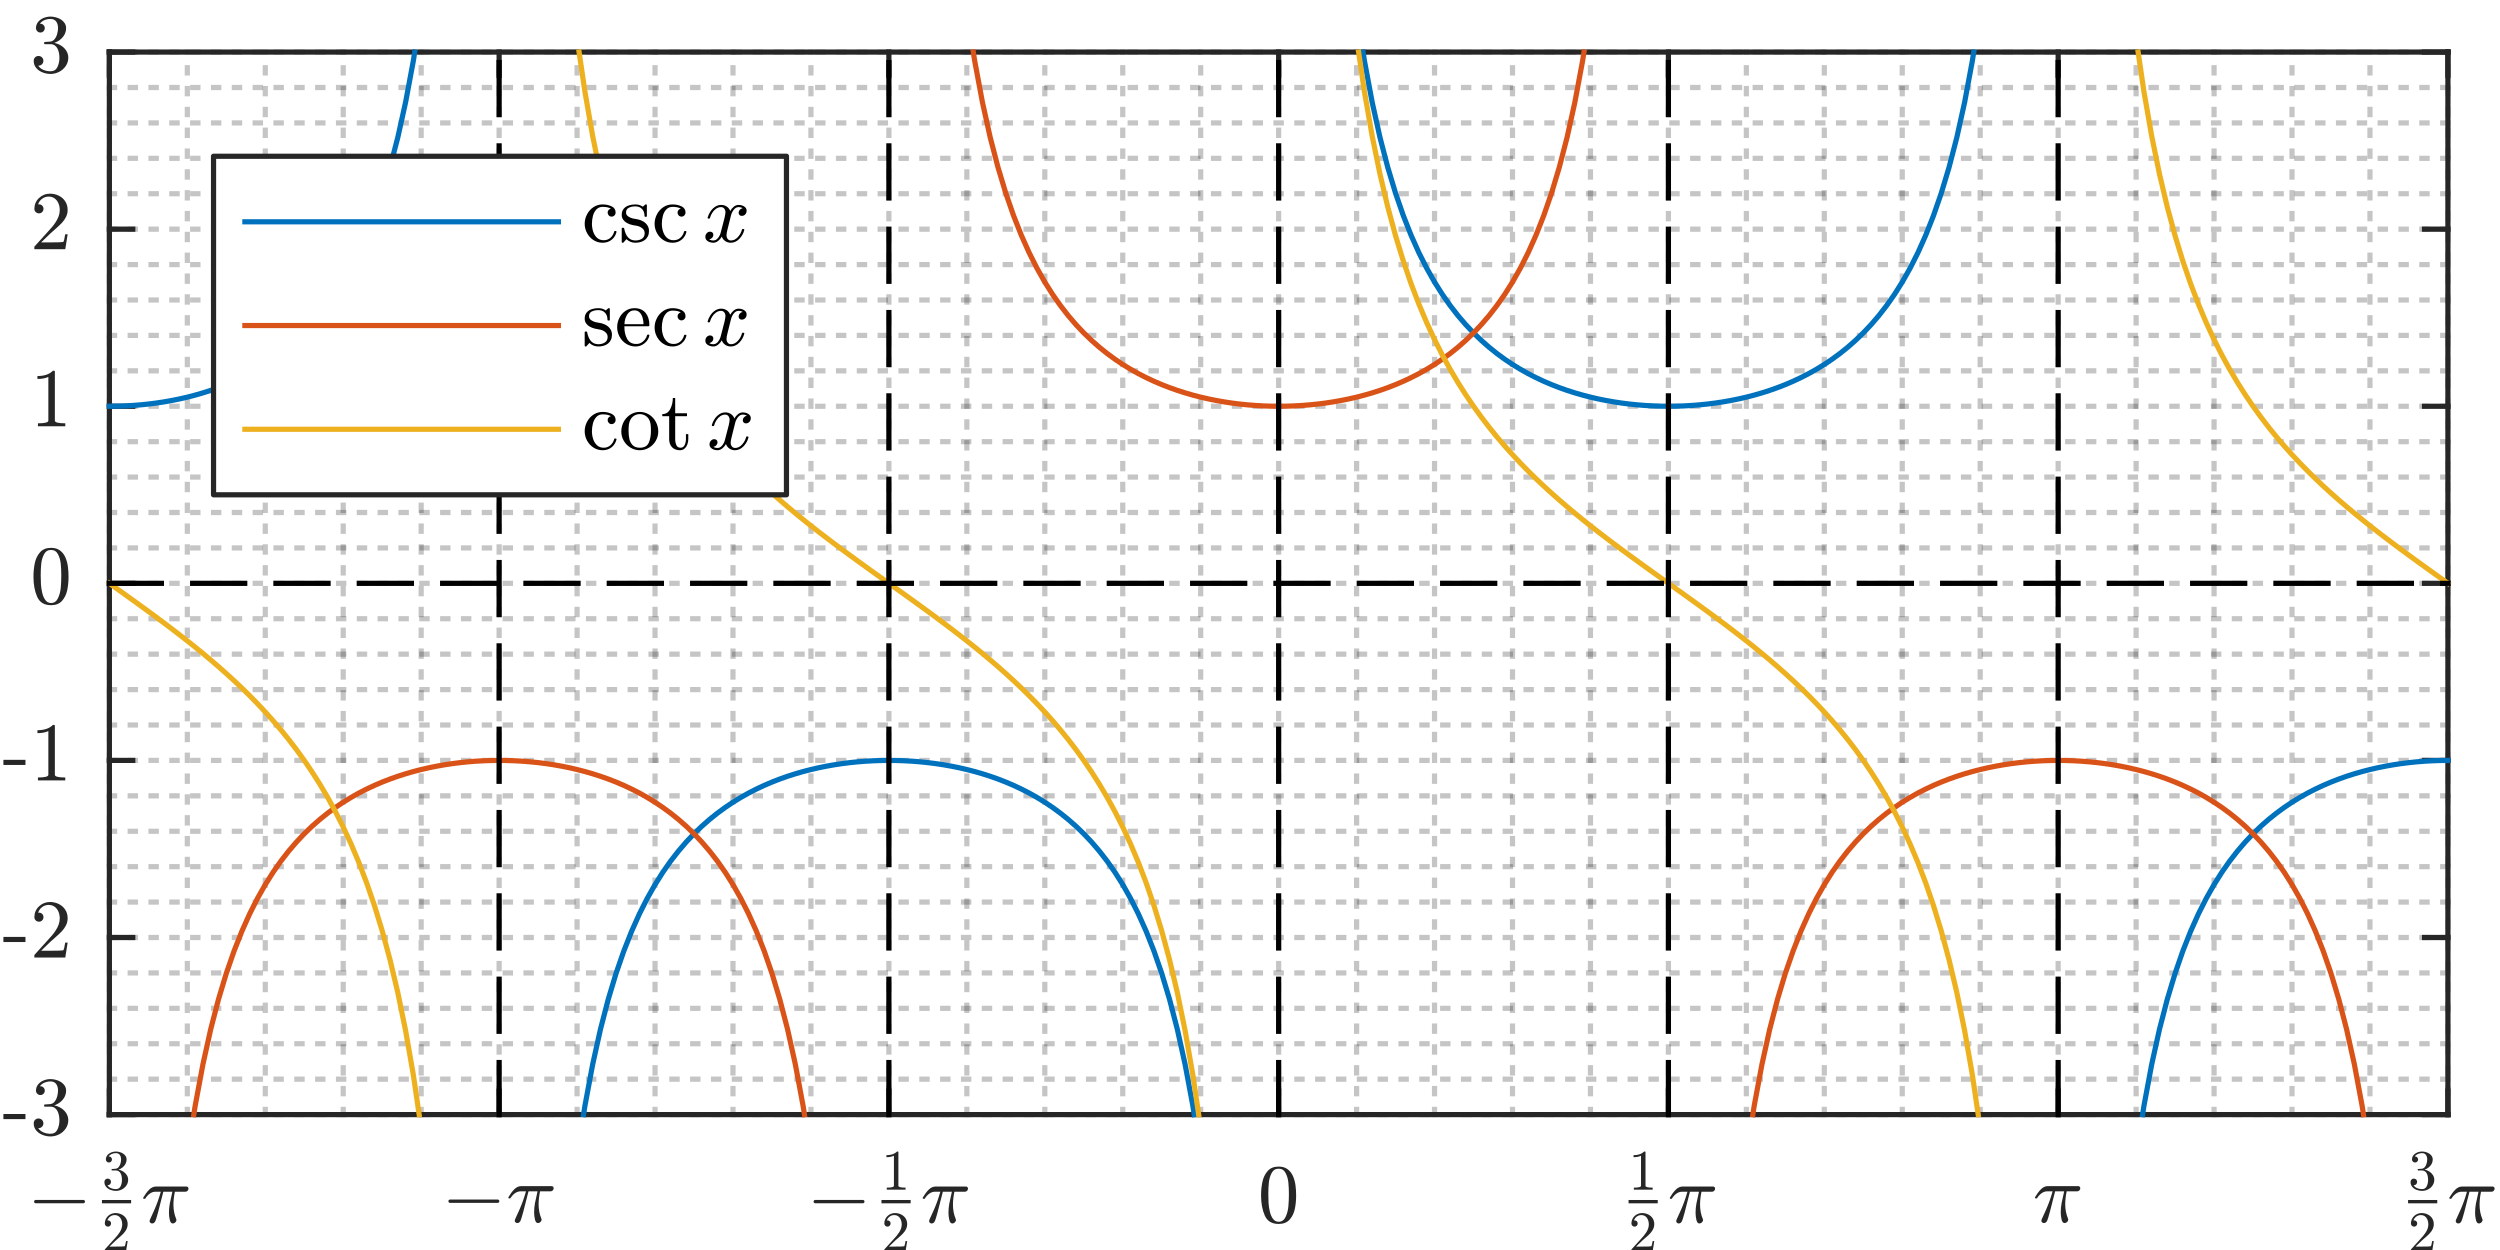 <?xml version="1.0"?>
<!DOCTYPE svg PUBLIC '-//W3C//DTD SVG 1.0//EN'
          'http://www.w3.org/TR/2001/REC-SVG-20010904/DTD/svg10.dtd'>
<svg xmlns:xlink="http://www.w3.org/1999/xlink" style="fill-opacity:1; color-rendering:auto; color-interpolation:auto; stroke:black; text-rendering:auto; stroke-linecap:square; stroke-miterlimit:10; stroke-opacity:1; shape-rendering:auto; fill:black; stroke-dasharray:none; font-weight:normal; stroke-width:1; font-family:'Dialog'; font-style:normal; stroke-linejoin:miter; font-size:12px; stroke-dashoffset:0; image-rendering:auto;" width="480" height="240" xmlns="http://www.w3.org/2000/svg"
><rect width="100%" height="100%" fill="#333333" stroke="none"/><!--Generated by the Batik Graphics2D SVG Generator--><defs id="genericDefs"
  /><g
  ><defs id="defs1"
    ><clipPath clipPathUnits="userSpaceOnUse" id="clipPath1"
      ><path d="M0 0 L480 0 L480 240 L0 240 L0 0 Z"
      /></clipPath
    ></defs
    ><g style="fill:white; stroke:white;"
    ><rect x="0" y="0" width="480" style="clip-path:url(#clipPath1); stroke:none;" height="240"
    /></g
    ><g style="fill:white; text-rendering:optimizeSpeed; color-rendering:optimizeSpeed; image-rendering:optimizeSpeed; shape-rendering:crispEdges; color-interpolation:sRGB; stroke:white;"
    ><rect x="0" width="480" height="240" y="0" style="stroke:none;"
      /><path style="stroke:none;" d="M21 214 L470 214 L470 10 L21 10 Z"
    /></g
    ><g style="stroke-linecap:butt; fill-opacity:0.251; fill:rgb(26,26,26); text-rendering:geometricPrecision; color-rendering:optimizeQuality; image-rendering:optimizeQuality; stroke-linejoin:bevel; stroke-dasharray:1,3; color-interpolation:linearRGB; stroke:rgb(26,26,26); stroke-opacity:0.251; stroke-miterlimit:1;"
    ><line y2="10" style="fill:none;" x1="21" x2="21" y1="214"
      /><line y2="10" style="fill:none;" x1="35.967" x2="35.967" y1="214"
      /><line y2="10" style="fill:none;" x1="50.933" x2="50.933" y1="214"
      /><line y2="10" style="fill:none;" x1="65.9" x2="65.9" y1="214"
      /><line y2="10" style="fill:none;" x1="80.867" x2="80.867" y1="214"
      /><line y2="10" style="fill:none;" x1="95.833" x2="95.833" y1="214"
      /><line y2="10" style="fill:none;" x1="110.8" x2="110.8" y1="214"
      /><line y2="10" style="fill:none;" x1="125.767" x2="125.767" y1="214"
      /><line y2="10" style="fill:none;" x1="140.733" x2="140.733" y1="214"
      /><line y2="10" style="fill:none;" x1="155.7" x2="155.7" y1="214"
      /><line y2="10" style="fill:none;" x1="170.667" x2="170.667" y1="214"
      /><line y2="10" style="fill:none;" x1="185.633" x2="185.633" y1="214"
      /><line y2="10" style="fill:none;" x1="200.6" x2="200.6" y1="214"
      /><line y2="10" style="fill:none;" x1="215.567" x2="215.567" y1="214"
      /><line y2="10" style="fill:none;" x1="230.533" x2="230.533" y1="214"
      /><line y2="10" style="fill:none;" x1="245.5" x2="245.5" y1="214"
      /><line y2="10" style="fill:none;" x1="260.467" x2="260.467" y1="214"
      /><line y2="10" style="fill:none;" x1="275.433" x2="275.433" y1="214"
      /><line y2="10" style="fill:none;" x1="290.4" x2="290.4" y1="214"
      /><line y2="10" style="fill:none;" x1="305.367" x2="305.367" y1="214"
      /><line y2="10" style="fill:none;" x1="320.333" x2="320.333" y1="214"
      /><line y2="10" style="fill:none;" x1="335.3" x2="335.3" y1="214"
      /><line y2="10" style="fill:none;" x1="350.267" x2="350.267" y1="214"
      /><line y2="10" style="fill:none;" x1="365.233" x2="365.233" y1="214"
      /><line y2="10" style="fill:none;" x1="380.2" x2="380.2" y1="214"
      /><line y2="10" style="fill:none;" x1="395.167" x2="395.167" y1="214"
      /><line y2="10" style="fill:none;" x1="410.133" x2="410.133" y1="214"
      /><line y2="10" style="fill:none;" x1="425.1" x2="425.1" y1="214"
      /><line y2="10" style="fill:none;" x1="440.067" x2="440.067" y1="214"
      /><line y2="10" style="fill:none;" x1="455.033" x2="455.033" y1="214"
      /><line y2="10" style="fill:none;" x1="470" x2="470" y1="214"
      /><line y2="214" style="fill:none;" x1="470" x2="21" y1="214"
      /><line y2="207.2" style="fill:none;" x1="470" x2="21" y1="207.2"
      /><line y2="200.4" style="fill:none;" x1="470" x2="21" y1="200.4"
      /><line y2="193.6" style="fill:none;" x1="470" x2="21" y1="193.6"
      /><line y2="186.8" style="fill:none;" x1="470" x2="21" y1="186.8"
      /><line y2="180" style="fill:none;" x1="470" x2="21" y1="180"
      /><line y2="173.2" style="fill:none;" x1="470" x2="21" y1="173.2"
      /><line y2="166.4" style="fill:none;" x1="470" x2="21" y1="166.4"
      /><line y2="159.6" style="fill:none;" x1="470" x2="21" y1="159.6"
      /><line y2="152.8" style="fill:none;" x1="470" x2="21" y1="152.8"
      /><line y2="146" style="fill:none;" x1="470" x2="21" y1="146"
      /><line y2="139.2" style="fill:none;" x1="470" x2="21" y1="139.2"
      /><line y2="132.4" style="fill:none;" x1="470" x2="21" y1="132.4"
      /><line y2="125.6" style="fill:none;" x1="470" x2="21" y1="125.6"
      /><line y2="118.8" style="fill:none;" x1="470" x2="21" y1="118.8"
      /><line y2="112" style="fill:none;" x1="470" x2="21" y1="112"
      /><line y2="105.2" style="fill:none;" x1="470" x2="21" y1="105.2"
      /><line y2="98.4" style="fill:none;" x1="470" x2="21" y1="98.4"
      /><line y2="91.6" style="fill:none;" x1="470" x2="21" y1="91.6"
      /><line y2="84.8" style="fill:none;" x1="470" x2="21" y1="84.8"
      /><line y2="78" style="fill:none;" x1="470" x2="21" y1="78"
      /><line y2="71.2" style="fill:none;" x1="470" x2="21" y1="71.2"
      /><line y2="64.4" style="fill:none;" x1="470" x2="21" y1="64.4"
      /><line y2="57.6" style="fill:none;" x1="470" x2="21" y1="57.6"
      /><line y2="50.8" style="fill:none;" x1="470" x2="21" y1="50.8"
      /><line y2="44" style="fill:none;" x1="470" x2="21" y1="44"
      /><line y2="37.2" style="fill:none;" x1="470" x2="21" y1="37.2"
      /><line y2="30.4" style="fill:none;" x1="470" x2="21" y1="30.4"
      /><line y2="23.6" style="fill:none;" x1="470" x2="21" y1="23.6"
      /><line y2="16.8" style="fill:none;" x1="470" x2="21" y1="16.8"
      /><line y2="10" style="fill:none;" x1="470" x2="21" y1="10"
    /></g
    ><g style="fill:rgb(38,38,38); text-rendering:geometricPrecision; color-rendering:optimizeQuality; image-rendering:optimizeQuality; stroke-linejoin:round; color-interpolation:linearRGB; stroke:rgb(38,38,38);"
    ><line y2="214" style="fill:none;" x1="21" x2="470" y1="214"
      /><line y2="10" style="fill:none;" x1="21" x2="470" y1="10"
      /><line y2="209.51" style="fill:none;" x1="21" x2="21" y1="214"
      /><line y2="209.51" style="fill:none;" x1="95.833" x2="95.833" y1="214"
      /><line y2="209.51" style="fill:none;" x1="170.667" x2="170.667" y1="214"
      /><line y2="209.51" style="fill:none;" x1="245.5" x2="245.5" y1="214"
      /><line y2="209.51" style="fill:none;" x1="320.333" x2="320.333" y1="214"
      /><line y2="209.51" style="fill:none;" x1="395.167" x2="395.167" y1="214"
      /><line y2="209.51" style="fill:none;" x1="470" x2="470" y1="214"
      /><line y2="14.49" style="fill:none;" x1="21" x2="21" y1="10"
      /><line y2="14.49" style="fill:none;" x1="95.833" x2="95.833" y1="10"
      /><line y2="14.49" style="fill:none;" x1="170.667" x2="170.667" y1="10"
      /><line y2="14.49" style="fill:none;" x1="245.5" x2="245.5" y1="10"
      /><line y2="14.49" style="fill:none;" x1="320.333" x2="320.333" y1="10"
      /><line y2="14.49" style="fill:none;" x1="395.167" x2="395.167" y1="10"
      /><line y2="14.49" style="fill:none;" x1="470" x2="470" y1="10"
    /></g
    ><g transform="translate(21,221.2)" style="font-size:16px; fill:rgb(38,38,38); text-rendering:geometricPrecision; color-rendering:optimizeQuality; image-rendering:optimizeQuality; font-family:'mwb_cmsy10'; color-interpolation:linearRGB; stroke:rgb(38,38,38);"
    ><path style="stroke:none;" d="M-14.149 9.83 Q-14.29 9.83 -14.375 9.728 Q-14.461 9.627 -14.461 9.518 Q-14.461 9.393 -14.375 9.291 Q-14.29 9.189 -14.149 9.189 L-4.977 9.189 Q-4.852 9.189 -4.766 9.291 Q-4.68 9.393 -4.68 9.518 Q-4.68 9.627 -4.766 9.728 Q-4.852 9.83 -4.977 9.83 L-14.149 9.83 Z"
      /><path style="stroke:none;" d="M-0.378 6.374 Q-0.113 6.749 0.317 6.929 Q0.747 7.108 1.247 7.108 Q1.887 7.108 2.153 6.561 Q2.419 6.015 2.419 5.327 Q2.419 5.015 2.364 4.702 Q2.309 4.39 2.177 4.124 Q2.044 3.858 1.809 3.694 Q1.575 3.53 1.247 3.53 L0.512 3.53 Q0.419 3.53 0.419 3.437 L0.419 3.327 Q0.419 3.249 0.512 3.249 L1.122 3.202 Q1.497 3.202 1.755 2.913 Q2.013 2.624 2.13 2.202 Q2.247 1.78 2.247 1.405 Q2.247 0.89 2.005 0.546 Q1.762 0.202 1.247 0.202 Q0.825 0.202 0.45 0.366 Q0.075 0.53 -0.159 0.843 Q-0.128 0.843 -0.113 0.843 Q-0.097 0.843 -0.081 0.843 Q0.169 0.843 0.333 1.015 Q0.497 1.187 0.497 1.421 Q0.497 1.655 0.333 1.827 Q0.169 1.999 -0.081 1.999 Q-0.331 1.999 -0.503 1.827 Q-0.675 1.655 -0.675 1.421 Q-0.675 0.952 -0.386 0.601 Q-0.097 0.249 0.348 0.069 Q0.794 -0.11 1.247 -0.11 Q1.591 -0.11 1.958 -0.009 Q2.325 0.093 2.622 0.28 Q2.919 0.468 3.114 0.757 Q3.309 1.046 3.309 1.405 Q3.309 1.874 3.098 2.265 Q2.888 2.655 2.528 2.944 Q2.169 3.233 1.747 3.374 Q2.216 3.452 2.645 3.726 Q3.075 3.999 3.341 4.413 Q3.606 4.827 3.606 5.311 Q3.606 5.921 3.27 6.413 Q2.934 6.905 2.395 7.179 Q1.856 7.452 1.247 7.452 Q0.731 7.452 0.216 7.257 Q-0.3 7.061 -0.628 6.671 Q-0.956 6.28 -0.956 5.733 Q-0.956 5.468 -0.777 5.28 Q-0.597 5.093 -0.331 5.093 Q-0.144 5.093 0.005 5.179 Q0.153 5.265 0.231 5.413 Q0.309 5.561 0.309 5.733 Q0.309 5.999 0.122 6.186 Q-0.066 6.374 -0.331 6.374 L-0.378 6.374 Z"
      /><rect x="-1.425" width="5.6" height="0.64" y="9.197" style="stroke:none;"
      /><path style="stroke:none;" d="M-0.878 19.035 L-0.878 18.738 Q-0.878 18.707 -0.863 18.675 L0.856 16.785 Q1.247 16.363 1.481 16.082 Q1.716 15.8 1.958 15.433 Q2.2 15.066 2.333 14.675 Q2.466 14.285 2.466 13.863 Q2.466 13.41 2.302 12.996 Q2.138 12.582 1.809 12.34 Q1.481 12.097 1.012 12.097 Q0.528 12.097 0.145 12.386 Q-0.237 12.675 -0.394 13.129 Q-0.347 13.113 -0.269 13.113 Q-0.019 13.113 0.153 13.277 Q0.325 13.441 0.325 13.707 Q0.325 13.957 0.153 14.136 Q-0.019 14.316 -0.269 14.316 Q-0.534 14.316 -0.706 14.136 Q-0.878 13.957 -0.878 13.707 Q-0.878 13.3 -0.722 12.933 Q-0.566 12.566 -0.277 12.285 Q0.013 12.004 0.388 11.855 Q0.762 11.707 1.169 11.707 Q1.794 11.707 2.341 11.972 Q2.888 12.238 3.2 12.722 Q3.513 13.207 3.513 13.863 Q3.513 14.347 3.302 14.777 Q3.091 15.207 2.77 15.558 Q2.45 15.91 1.934 16.355 Q1.419 16.8 1.262 16.941 L0.013 18.144 L1.075 18.144 Q1.856 18.144 2.38 18.129 Q2.903 18.113 2.934 18.082 Q3.059 17.957 3.2 17.082 L3.513 17.082 L3.2 19.035 L-0.878 19.035 Z"
      /><path style="stroke:none;" d="M7.72 13.236 Q7.72 13.158 7.782 12.986 Q8.22 12.049 8.611 11.158 Q9.001 10.268 9.306 9.416 Q9.611 8.564 9.876 7.611 L8.845 7.611 Q8.267 7.611 7.759 7.978 Q7.251 8.346 6.907 8.908 Q6.876 8.971 6.814 8.971 L6.626 8.971 Q6.486 8.971 6.486 8.814 Q6.486 8.783 6.517 8.721 Q7.032 7.83 7.634 7.221 Q8.236 6.611 8.986 6.611 L14.783 6.611 Q14.954 6.611 15.072 6.721 Q15.189 6.83 15.189 7.018 Q15.189 7.252 15.017 7.431 Q14.845 7.611 14.611 7.611 L12.579 7.611 Q12.314 8.861 12.298 10.064 Q12.298 11.596 12.829 12.846 Q12.876 12.939 12.876 13.033 Q12.876 13.205 12.775 13.353 Q12.673 13.502 12.517 13.603 Q12.361 13.705 12.173 13.705 Q11.751 13.705 11.595 13.01 Q11.439 12.314 11.439 11.674 Q11.439 10.752 11.595 9.908 Q11.751 9.064 12.095 7.611 L10.361 7.611 Q9.095 12.736 8.829 13.252 Q8.611 13.705 8.204 13.705 Q8.017 13.705 7.868 13.572 Q7.72 13.439 7.72 13.236 Z"
    /></g
    ><g transform="translate(95.833,221.2)" style="font-size:16px; fill:rgb(38,38,38); text-rendering:geometricPrecision; color-rendering:optimizeQuality; image-rendering:optimizeQuality; font-family:'mwb_cmsy10'; color-interpolation:linearRGB; stroke:rgb(38,38,38);"
    ><path style="stroke:none;" d="M-9.429 9.752 Q-9.569 9.752 -9.655 9.651 Q-9.741 9.549 -9.741 9.44 Q-9.741 9.315 -9.655 9.213 Q-9.569 9.112 -9.429 9.112 L-0.257 9.112 Q-0.132 9.112 -0.046 9.213 Q0.04 9.315 0.04 9.44 Q0.04 9.549 -0.046 9.651 Q-0.132 9.752 -0.257 9.752 L-9.429 9.752 Z"
      /><path style="stroke:none;" d="M3 13.159 Q3 13.081 3.062 12.909 Q3.5 11.971 3.891 11.081 Q4.281 10.19 4.586 9.338 Q4.891 8.487 5.156 7.534 L4.125 7.534 Q3.547 7.534 3.039 7.901 Q2.531 8.268 2.188 8.831 Q2.156 8.893 2.094 8.893 L1.906 8.893 Q1.766 8.893 1.766 8.737 Q1.766 8.706 1.797 8.643 Q2.312 7.752 2.914 7.143 Q3.516 6.534 4.266 6.534 L10.062 6.534 Q10.234 6.534 10.352 6.643 Q10.469 6.752 10.469 6.94 Q10.469 7.174 10.297 7.354 Q10.125 7.534 9.891 7.534 L7.859 7.534 Q7.594 8.784 7.578 9.987 Q7.578 11.518 8.109 12.768 Q8.156 12.862 8.156 12.956 Q8.156 13.127 8.055 13.276 Q7.953 13.424 7.797 13.526 Q7.641 13.627 7.453 13.627 Q7.031 13.627 6.875 12.932 Q6.719 12.237 6.719 11.596 Q6.719 10.674 6.875 9.831 Q7.031 8.987 7.375 7.534 L5.641 7.534 Q4.375 12.659 4.109 13.174 Q3.891 13.627 3.484 13.627 Q3.297 13.627 3.148 13.495 Q3 13.362 3 13.159 Z"
    /></g
    ><g transform="translate(170.667,221.2)" style="font-size:16px; fill:rgb(38,38,38); text-rendering:geometricPrecision; color-rendering:optimizeQuality; image-rendering:optimizeQuality; font-family:'mwb_cmsy10'; color-interpolation:linearRGB; stroke:rgb(38,38,38);"
    ><path style="stroke:none;" d="M-14.149 9.83 Q-14.29 9.83 -14.375 9.728 Q-14.461 9.627 -14.461 9.518 Q-14.461 9.393 -14.375 9.291 Q-14.29 9.189 -14.149 9.189 L-4.977 9.189 Q-4.852 9.189 -4.766 9.291 Q-4.68 9.393 -4.68 9.518 Q-4.68 9.627 -4.766 9.728 Q-4.852 9.83 -4.977 9.83 L-14.149 9.83 Z"
      /><path style="stroke:none;" d="M-0.409 7.218 L-0.409 6.827 Q0.966 6.827 0.966 6.483 L0.966 0.702 Q0.403 0.983 -0.472 0.983 L-0.472 0.593 Q0.872 0.593 1.559 -0.11 L1.716 -0.11 Q1.762 -0.11 1.794 -0.079 Q1.825 -0.048 1.825 -0.017 L1.825 6.483 Q1.825 6.827 3.2 6.827 L3.2 7.218 L-0.409 7.218 Z"
      /><rect x="-1.425" width="5.6" height="0.64" y="9.197" style="stroke:none;"
      /><path style="stroke:none;" d="M-0.878 19.035 L-0.878 18.738 Q-0.878 18.707 -0.863 18.675 L0.856 16.785 Q1.247 16.363 1.481 16.082 Q1.716 15.8 1.958 15.433 Q2.2 15.066 2.333 14.675 Q2.466 14.285 2.466 13.863 Q2.466 13.41 2.302 12.996 Q2.138 12.582 1.809 12.34 Q1.481 12.097 1.012 12.097 Q0.528 12.097 0.145 12.386 Q-0.237 12.675 -0.394 13.129 Q-0.347 13.113 -0.269 13.113 Q-0.019 13.113 0.153 13.277 Q0.325 13.441 0.325 13.707 Q0.325 13.957 0.153 14.136 Q-0.019 14.316 -0.269 14.316 Q-0.534 14.316 -0.706 14.136 Q-0.878 13.957 -0.878 13.707 Q-0.878 13.3 -0.722 12.933 Q-0.566 12.566 -0.277 12.285 Q0.013 12.004 0.388 11.855 Q0.762 11.707 1.169 11.707 Q1.794 11.707 2.341 11.972 Q2.888 12.238 3.2 12.722 Q3.513 13.207 3.513 13.863 Q3.513 14.347 3.302 14.777 Q3.091 15.207 2.77 15.558 Q2.45 15.91 1.934 16.355 Q1.419 16.8 1.262 16.941 L0.013 18.144 L1.075 18.144 Q1.856 18.144 2.38 18.129 Q2.903 18.113 2.934 18.082 Q3.059 17.957 3.2 17.082 L3.513 17.082 L3.2 19.035 L-0.878 19.035 Z"
      /><path style="stroke:none;" d="M7.72 13.236 Q7.72 13.158 7.782 12.986 Q8.22 12.049 8.611 11.158 Q9.001 10.268 9.306 9.416 Q9.611 8.564 9.876 7.611 L8.845 7.611 Q8.267 7.611 7.759 7.978 Q7.251 8.346 6.907 8.908 Q6.876 8.971 6.814 8.971 L6.626 8.971 Q6.486 8.971 6.486 8.814 Q6.486 8.783 6.517 8.721 Q7.032 7.83 7.634 7.221 Q8.236 6.611 8.986 6.611 L14.783 6.611 Q14.954 6.611 15.072 6.721 Q15.189 6.83 15.189 7.018 Q15.189 7.252 15.017 7.431 Q14.845 7.611 14.611 7.611 L12.579 7.611 Q12.314 8.861 12.298 10.064 Q12.298 11.596 12.829 12.846 Q12.876 12.939 12.876 13.033 Q12.876 13.205 12.775 13.353 Q12.673 13.502 12.517 13.603 Q12.361 13.705 12.173 13.705 Q11.751 13.705 11.595 13.01 Q11.439 12.314 11.439 11.674 Q11.439 10.752 11.595 9.908 Q11.751 9.064 12.095 7.611 L10.361 7.611 Q9.095 12.736 8.829 13.252 Q8.611 13.705 8.204 13.705 Q8.017 13.705 7.868 13.572 Q7.72 13.439 7.72 13.236 Z"
    /></g
    ><g transform="translate(245.5,221.2)" style="font-size:16px; fill:rgb(38,38,38); text-rendering:geometricPrecision; color-rendering:optimizeQuality; image-rendering:optimizeQuality; font-family:'mwa_cmr10'; color-interpolation:linearRGB; stroke:rgb(38,38,38);"
    ><path style="stroke:none;" d="M0 13.799 Q-1.953 13.799 -2.664 12.182 Q-3.375 10.565 -3.375 8.331 Q-3.375 6.94 -3.117 5.713 Q-2.859 4.487 -2.109 3.635 Q-1.359 2.784 0 2.784 Q1.062 2.784 1.734 3.299 Q2.406 3.815 2.758 4.627 Q3.109 5.44 3.234 6.377 Q3.359 7.315 3.359 8.331 Q3.359 9.706 3.109 10.909 Q2.859 12.112 2.117 12.956 Q1.375 13.799 0 13.799 ZM0 13.377 Q0.891 13.377 1.328 12.463 Q1.766 11.549 1.867 10.44 Q1.969 9.331 1.969 8.081 Q1.969 6.877 1.867 5.862 Q1.766 4.846 1.336 4.018 Q0.906 3.19 0 3.19 Q-0.906 3.19 -1.344 4.018 Q-1.781 4.846 -1.883 5.862 Q-1.984 6.877 -1.984 8.081 Q-1.984 8.971 -1.938 9.76 Q-1.891 10.549 -1.703 11.385 Q-1.516 12.221 -1.102 12.799 Q-0.688 13.377 0 13.377 Z"
    /></g
    ><g transform="translate(320.333,221.2)" style="font-size:11px; fill:rgb(38,38,38); text-rendering:geometricPrecision; color-rendering:optimizeQuality; image-rendering:optimizeQuality; font-family:'mwa_cmr10'; color-interpolation:linearRGB; stroke:rgb(38,38,38);"
    ><path style="stroke:none;" d="M-6.632 7.218 L-6.632 6.827 Q-5.257 6.827 -5.257 6.483 L-5.257 0.702 Q-5.819 0.983 -6.694 0.983 L-6.694 0.593 Q-5.35 0.593 -4.663 -0.11 L-4.507 -0.11 Q-4.46 -0.11 -4.428 -0.079 Q-4.397 -0.048 -4.397 -0.017 L-4.397 6.483 Q-4.397 6.827 -3.022 6.827 L-3.022 7.218 L-6.632 7.218 Z"
      /><rect x="-7.647" width="5.6" height="0.64" y="9.197" style="stroke:none;"
      /><path style="stroke:none;" d="M-7.1 19.035 L-7.1 18.738 Q-7.1 18.707 -7.085 18.675 L-5.366 16.785 Q-4.975 16.363 -4.741 16.082 Q-4.507 15.8 -4.264 15.433 Q-4.022 15.066 -3.889 14.675 Q-3.757 14.285 -3.757 13.863 Q-3.757 13.41 -3.921 12.996 Q-4.085 12.582 -4.413 12.34 Q-4.741 12.097 -5.21 12.097 Q-5.694 12.097 -6.077 12.386 Q-6.46 12.675 -6.616 13.129 Q-6.569 13.113 -6.491 13.113 Q-6.241 13.113 -6.069 13.277 Q-5.897 13.441 -5.897 13.707 Q-5.897 13.957 -6.069 14.136 Q-6.241 14.316 -6.491 14.316 Q-6.757 14.316 -6.928 14.136 Q-7.1 13.957 -7.1 13.707 Q-7.1 13.3 -6.944 12.933 Q-6.788 12.566 -6.499 12.285 Q-6.21 12.004 -5.835 11.855 Q-5.46 11.707 -5.053 11.707 Q-4.428 11.707 -3.882 11.972 Q-3.335 12.238 -3.022 12.722 Q-2.71 13.207 -2.71 13.863 Q-2.71 14.347 -2.921 14.777 Q-3.132 15.207 -3.452 15.558 Q-3.772 15.91 -4.288 16.355 Q-4.803 16.8 -4.96 16.941 L-6.21 18.144 L-5.147 18.144 Q-4.366 18.144 -3.843 18.129 Q-3.319 18.113 -3.288 18.082 Q-3.163 17.957 -3.022 17.082 L-2.71 17.082 L-3.022 19.035 L-7.1 19.035 Z"
      /><path style="stroke:none;" d="M1.498 13.236 Q1.498 13.158 1.56 12.986 Q1.998 12.049 2.388 11.158 Q2.779 10.268 3.084 9.416 Q3.388 8.564 3.654 7.611 L2.623 7.611 Q2.045 7.611 1.537 7.978 Q1.029 8.346 0.685 8.908 Q0.654 8.971 0.592 8.971 L0.404 8.971 Q0.263 8.971 0.263 8.814 Q0.263 8.783 0.295 8.721 Q0.81 7.83 1.412 7.221 Q2.013 6.611 2.763 6.611 L8.56 6.611 Q8.732 6.611 8.849 6.721 Q8.966 6.83 8.966 7.018 Q8.966 7.252 8.795 7.431 Q8.623 7.611 8.388 7.611 L6.357 7.611 Q6.091 8.861 6.076 10.064 Q6.076 11.596 6.607 12.846 Q6.654 12.939 6.654 13.033 Q6.654 13.205 6.552 13.353 Q6.451 13.502 6.295 13.603 Q6.138 13.705 5.951 13.705 Q5.529 13.705 5.373 13.01 Q5.216 12.314 5.216 11.674 Q5.216 10.752 5.373 9.908 Q5.529 9.064 5.873 7.611 L4.138 7.611 Q2.873 12.736 2.607 13.252 Q2.388 13.705 1.982 13.705 Q1.795 13.705 1.646 13.572 Q1.498 13.439 1.498 13.236 Z"
    /></g
    ><g transform="translate(395.167,221.2)" style="font-size:16px; fill:rgb(38,38,38); text-rendering:geometricPrecision; color-rendering:optimizeQuality; image-rendering:optimizeQuality; font-family:'mwb_cmmi10'; color-interpolation:linearRGB; stroke:rgb(38,38,38);"
    ><path style="stroke:none;" d="M-3.222 13.159 Q-3.222 13.081 -3.16 12.909 Q-2.722 11.971 -2.332 11.081 Q-1.941 10.19 -1.636 9.338 Q-1.332 8.487 -1.066 7.534 L-2.097 7.534 Q-2.675 7.534 -3.183 7.901 Q-3.691 8.268 -4.035 8.831 Q-4.066 8.893 -4.128 8.893 L-4.316 8.893 Q-4.457 8.893 -4.457 8.737 Q-4.457 8.706 -4.425 8.643 Q-3.91 7.752 -3.308 7.143 Q-2.707 6.534 -1.957 6.534 L3.84 6.534 Q4.012 6.534 4.129 6.643 Q4.247 6.752 4.247 6.94 Q4.247 7.174 4.075 7.354 Q3.903 7.534 3.668 7.534 L1.637 7.534 Q1.371 8.784 1.356 9.987 Q1.356 11.518 1.887 12.768 Q1.934 12.862 1.934 12.956 Q1.934 13.127 1.832 13.276 Q1.731 13.424 1.575 13.526 Q1.418 13.627 1.231 13.627 Q0.809 13.627 0.653 12.932 Q0.496 12.237 0.496 11.596 Q0.496 10.674 0.653 9.831 Q0.809 8.987 1.153 7.534 L-0.582 7.534 Q-1.847 12.659 -2.113 13.174 Q-2.332 13.627 -2.738 13.627 Q-2.925 13.627 -3.074 13.495 Q-3.222 13.362 -3.222 13.159 Z"
    /></g
    ><g transform="translate(470,221.2)" style="font-size:11px; fill:rgb(38,38,38); text-rendering:geometricPrecision; color-rendering:optimizeQuality; image-rendering:optimizeQuality; font-family:'mwa_cmr10'; color-interpolation:linearRGB; stroke:rgb(38,38,38);"
    ><path style="stroke:none;" d="M-6.6 6.374 Q-6.335 6.749 -5.905 6.929 Q-5.475 7.108 -4.975 7.108 Q-4.335 7.108 -4.069 6.561 Q-3.804 6.015 -3.804 5.327 Q-3.804 5.015 -3.858 4.702 Q-3.913 4.39 -4.046 4.124 Q-4.178 3.858 -4.413 3.694 Q-4.647 3.53 -4.975 3.53 L-5.71 3.53 Q-5.803 3.53 -5.803 3.437 L-5.803 3.327 Q-5.803 3.249 -5.71 3.249 L-5.1 3.202 Q-4.725 3.202 -4.468 2.913 Q-4.21 2.624 -4.093 2.202 Q-3.975 1.78 -3.975 1.405 Q-3.975 0.89 -4.218 0.546 Q-4.46 0.202 -4.975 0.202 Q-5.397 0.202 -5.772 0.366 Q-6.147 0.53 -6.382 0.843 Q-6.35 0.843 -6.335 0.843 Q-6.319 0.843 -6.303 0.843 Q-6.053 0.843 -5.889 1.015 Q-5.725 1.187 -5.725 1.421 Q-5.725 1.655 -5.889 1.827 Q-6.053 1.999 -6.303 1.999 Q-6.553 1.999 -6.725 1.827 Q-6.897 1.655 -6.897 1.421 Q-6.897 0.952 -6.608 0.601 Q-6.319 0.249 -5.874 0.069 Q-5.428 -0.11 -4.975 -0.11 Q-4.632 -0.11 -4.264 -0.009 Q-3.897 0.093 -3.6 0.28 Q-3.304 0.468 -3.108 0.757 Q-2.913 1.046 -2.913 1.405 Q-2.913 1.874 -3.124 2.265 Q-3.335 2.655 -3.694 2.944 Q-4.053 3.233 -4.475 3.374 Q-4.007 3.452 -3.577 3.726 Q-3.147 3.999 -2.882 4.413 Q-2.616 4.827 -2.616 5.311 Q-2.616 5.921 -2.952 6.413 Q-3.288 6.905 -3.827 7.179 Q-4.366 7.452 -4.975 7.452 Q-5.491 7.452 -6.007 7.257 Q-6.522 7.061 -6.85 6.671 Q-7.178 6.28 -7.178 5.733 Q-7.178 5.468 -6.999 5.28 Q-6.819 5.093 -6.553 5.093 Q-6.366 5.093 -6.218 5.179 Q-6.069 5.265 -5.991 5.413 Q-5.913 5.561 -5.913 5.733 Q-5.913 5.999 -6.1 6.186 Q-6.288 6.374 -6.553 6.374 L-6.6 6.374 Z"
      /><rect x="-7.647" width="5.6" height="0.64" y="9.197" style="stroke:none;"
      /><path style="stroke:none;" d="M-7.1 19.035 L-7.1 18.738 Q-7.1 18.707 -7.085 18.675 L-5.366 16.785 Q-4.975 16.363 -4.741 16.082 Q-4.507 15.8 -4.264 15.433 Q-4.022 15.066 -3.889 14.675 Q-3.757 14.285 -3.757 13.863 Q-3.757 13.41 -3.921 12.996 Q-4.085 12.582 -4.413 12.34 Q-4.741 12.097 -5.21 12.097 Q-5.694 12.097 -6.077 12.386 Q-6.46 12.675 -6.616 13.129 Q-6.569 13.113 -6.491 13.113 Q-6.241 13.113 -6.069 13.277 Q-5.897 13.441 -5.897 13.707 Q-5.897 13.957 -6.069 14.136 Q-6.241 14.316 -6.491 14.316 Q-6.757 14.316 -6.928 14.136 Q-7.1 13.957 -7.1 13.707 Q-7.1 13.3 -6.944 12.933 Q-6.788 12.566 -6.499 12.285 Q-6.21 12.004 -5.835 11.855 Q-5.46 11.707 -5.053 11.707 Q-4.428 11.707 -3.882 11.972 Q-3.335 12.238 -3.022 12.722 Q-2.71 13.207 -2.71 13.863 Q-2.71 14.347 -2.921 14.777 Q-3.132 15.207 -3.452 15.558 Q-3.772 15.91 -4.288 16.355 Q-4.803 16.8 -4.96 16.941 L-6.21 18.144 L-5.147 18.144 Q-4.366 18.144 -3.843 18.129 Q-3.319 18.113 -3.288 18.082 Q-3.163 17.957 -3.022 17.082 L-2.71 17.082 L-3.022 19.035 L-7.1 19.035 Z"
      /><path style="stroke:none;" d="M1.498 13.236 Q1.498 13.158 1.56 12.986 Q1.998 12.049 2.388 11.158 Q2.779 10.268 3.084 9.416 Q3.388 8.564 3.654 7.611 L2.623 7.611 Q2.045 7.611 1.537 7.978 Q1.029 8.346 0.685 8.908 Q0.654 8.971 0.592 8.971 L0.404 8.971 Q0.263 8.971 0.263 8.814 Q0.263 8.783 0.295 8.721 Q0.81 7.83 1.412 7.221 Q2.013 6.611 2.763 6.611 L8.56 6.611 Q8.732 6.611 8.849 6.721 Q8.966 6.83 8.966 7.018 Q8.966 7.252 8.795 7.431 Q8.623 7.611 8.388 7.611 L6.357 7.611 Q6.091 8.861 6.076 10.064 Q6.076 11.596 6.607 12.846 Q6.654 12.939 6.654 13.033 Q6.654 13.205 6.552 13.353 Q6.451 13.502 6.295 13.603 Q6.138 13.705 5.951 13.705 Q5.529 13.705 5.373 13.01 Q5.216 12.314 5.216 11.674 Q5.216 10.752 5.373 9.908 Q5.529 9.064 5.873 7.611 L4.138 7.611 Q2.873 12.736 2.607 13.252 Q2.388 13.705 1.982 13.705 Q1.795 13.705 1.646 13.572 Q1.498 13.439 1.498 13.236 Z"
    /></g
    ><g style="fill:rgb(38,38,38); text-rendering:geometricPrecision; color-rendering:optimizeQuality; image-rendering:optimizeQuality; stroke-linejoin:round; color-interpolation:linearRGB; stroke:rgb(38,38,38);"
    ><line y2="10" style="fill:none;" x1="21" x2="21" y1="214"
      /><line y2="10" style="fill:none;" x1="470" x2="470" y1="214"
      /><line y2="214" style="fill:none;" x1="21" x2="25.49" y1="214"
      /><line y2="180" style="fill:none;" x1="21" x2="25.49" y1="180"
      /><line y2="146" style="fill:none;" x1="21" x2="25.49" y1="146"
      /><line y2="112" style="fill:none;" x1="21" x2="25.49" y1="112"
      /><line y2="78" style="fill:none;" x1="21" x2="25.49" y1="78"
      /><line y2="44" style="fill:none;" x1="21" x2="25.49" y1="44"
      /><line y2="10" style="fill:none;" x1="21" x2="25.49" y1="10"
      /><line y2="214" style="fill:none;" x1="470" x2="465.51" y1="214"
      /><line y2="180" style="fill:none;" x1="470" x2="465.51" y1="180"
      /><line y2="146" style="fill:none;" x1="470" x2="465.51" y1="146"
      /><line y2="112" style="fill:none;" x1="470" x2="465.51" y1="112"
      /><line y2="78" style="fill:none;" x1="470" x2="465.51" y1="78"
      /><line y2="44" style="fill:none;" x1="470" x2="465.51" y1="44"
      /><line y2="10" style="fill:none;" x1="470" x2="465.51" y1="10"
    /></g
    ><g transform="translate(13.8,214)" style="font-size:16px; fill:rgb(38,38,38); text-rendering:geometricPrecision; color-rendering:optimizeQuality; image-rendering:optimizeQuality; font-family:'mwa_cmr10'; color-interpolation:linearRGB; stroke:rgb(38,38,38);"
    ><path style="stroke:none;" d="M-13.146 0.871 L-13.146 -0.113 L-8.912 -0.113 L-8.912 0.871 L-13.146 0.871 Z"
    /></g
    ><g transform="translate(13.8,214)" style="font-size:16px; fill:rgb(38,38,38); text-rendering:geometricPrecision; color-rendering:optimizeQuality; image-rendering:optimizeQuality; font-family:'mwa_cmr10'; color-interpolation:linearRGB; stroke:rgb(38,38,38);"
    ><path style="stroke:none;" d="M-6.469 2.606 Q-6.094 3.152 -5.461 3.418 Q-4.828 3.684 -4.109 3.684 Q-3.172 3.684 -2.781 2.887 Q-2.391 2.09 -2.391 1.09 Q-2.391 0.637 -2.477 0.184 Q-2.562 -0.269 -2.758 -0.66 Q-2.953 -1.051 -3.289 -1.285 Q-3.625 -1.519 -4.125 -1.519 L-5.188 -1.519 Q-5.328 -1.519 -5.328 -1.676 L-5.328 -1.816 Q-5.328 -1.941 -5.188 -1.941 L-4.297 -2.004 Q-3.734 -2.004 -3.367 -2.426 Q-3 -2.848 -2.828 -3.457 Q-2.656 -4.066 -2.656 -4.613 Q-2.656 -5.379 -3.016 -5.871 Q-3.375 -6.363 -4.109 -6.363 Q-4.719 -6.363 -5.274 -6.129 Q-5.828 -5.894 -6.156 -5.426 Q-6.125 -5.441 -6.102 -5.441 Q-6.078 -5.441 -6.047 -5.441 Q-5.688 -5.441 -5.445 -5.191 Q-5.203 -4.941 -5.203 -4.598 Q-5.203 -4.254 -5.445 -4.004 Q-5.688 -3.754 -6.047 -3.754 Q-6.391 -3.754 -6.641 -4.004 Q-6.891 -4.254 -6.891 -4.598 Q-6.891 -5.285 -6.477 -5.793 Q-6.062 -6.301 -5.414 -6.559 Q-4.766 -6.816 -4.109 -6.816 Q-3.625 -6.816 -3.086 -6.676 Q-2.547 -6.535 -2.109 -6.262 Q-1.672 -5.988 -1.391 -5.566 Q-1.109 -5.144 -1.109 -4.613 Q-1.109 -3.941 -1.414 -3.371 Q-1.719 -2.801 -2.242 -2.387 Q-2.766 -1.973 -3.391 -1.769 Q-2.688 -1.629 -2.062 -1.238 Q-1.438 -0.848 -1.062 -0.238 Q-0.688 0.371 -0.688 1.074 Q-0.688 1.949 -1.172 2.668 Q-1.656 3.387 -2.445 3.793 Q-3.234 4.199 -4.109 4.199 Q-4.859 4.199 -5.609 3.91 Q-6.359 3.621 -6.844 3.051 Q-7.328 2.481 -7.328 1.684 Q-7.328 1.277 -7.062 1.012 Q-6.797 0.746 -6.391 0.746 Q-6.141 0.746 -5.922 0.871 Q-5.703 0.996 -5.586 1.215 Q-5.469 1.434 -5.469 1.684 Q-5.469 2.074 -5.742 2.34 Q-6.016 2.606 -6.391 2.606 L-6.469 2.606 Z"
    /></g
    ><g transform="translate(13.8,180)" style="font-size:16px; fill:rgb(38,38,38); text-rendering:geometricPrecision; color-rendering:optimizeQuality; image-rendering:optimizeQuality; font-family:'mwa_cmr10'; color-interpolation:linearRGB; stroke:rgb(38,38,38);"
    ><path style="stroke:none;" d="M-13.146 0.871 L-13.146 -0.113 L-8.912 -0.113 L-8.912 0.871 L-13.146 0.871 Z"
      /><path style="stroke:none;" d="M-7.203 3.84 L-7.203 3.402 Q-7.203 3.371 -7.172 3.324 L-4.688 0.574 Q-4.125 -0.035 -3.773 -0.449 Q-3.422 -0.863 -3.078 -1.402 Q-2.734 -1.941 -2.531 -2.504 Q-2.328 -3.066 -2.328 -3.691 Q-2.328 -4.348 -2.57 -4.941 Q-2.812 -5.535 -3.297 -5.894 Q-3.781 -6.254 -4.453 -6.254 Q-5.156 -6.254 -5.711 -5.84 Q-6.266 -5.426 -6.484 -4.754 Q-6.422 -4.769 -6.312 -4.769 Q-5.953 -4.769 -5.703 -4.527 Q-5.453 -4.285 -5.453 -3.91 Q-5.453 -3.535 -5.703 -3.285 Q-5.953 -3.035 -6.312 -3.035 Q-6.688 -3.035 -6.945 -3.293 Q-7.203 -3.551 -7.203 -3.91 Q-7.203 -4.504 -6.977 -5.035 Q-6.75 -5.566 -6.32 -5.973 Q-5.891 -6.379 -5.359 -6.598 Q-4.828 -6.816 -4.219 -6.816 Q-3.312 -6.816 -2.523 -6.434 Q-1.734 -6.051 -1.274 -5.34 Q-0.812 -4.629 -0.812 -3.691 Q-0.812 -2.988 -1.117 -2.363 Q-1.422 -1.738 -1.899 -1.23 Q-2.375 -0.723 -3.117 -0.074 Q-3.859 0.574 -4.094 0.793 L-5.906 2.543 L-4.359 2.543 Q-3.234 2.543 -2.469 2.52 Q-1.703 2.496 -1.656 2.465 Q-1.469 2.262 -1.281 0.981 L-0.812 0.981 L-1.266 3.84 L-7.203 3.84 Z"
    /></g
    ><g transform="translate(13.8,146)" style="font-size:16px; fill:rgb(38,38,38); text-rendering:geometricPrecision; color-rendering:optimizeQuality; image-rendering:optimizeQuality; font-family:'mwa_cmr10'; color-interpolation:linearRGB; stroke:rgb(38,38,38);"
    ><path style="stroke:none;" d="M-13.146 0.871 L-13.146 -0.113 L-8.912 -0.113 L-8.912 0.871 L-13.146 0.871 Z"
      /><path style="stroke:none;" d="M-6.516 3.84 L-6.516 3.277 Q-4.516 3.277 -4.516 2.762 L-4.516 -5.629 Q-5.344 -5.238 -6.609 -5.238 L-6.609 -5.801 Q-4.641 -5.801 -3.641 -6.816 L-3.422 -6.816 Q-3.359 -6.816 -3.312 -6.777 Q-3.266 -6.738 -3.266 -6.676 L-3.266 2.762 Q-3.266 3.277 -1.266 3.277 L-1.266 3.84 L-6.516 3.84 Z"
    /></g
    ><g transform="translate(13.8,112)" style="font-size:16px; fill:rgb(38,38,38); text-rendering:geometricPrecision; color-rendering:optimizeQuality; image-rendering:optimizeQuality; font-family:'mwa_cmr10'; color-interpolation:linearRGB; stroke:rgb(38,38,38);"
    ><path style="stroke:none;" d="M-4 4.199 Q-5.953 4.199 -6.664 2.582 Q-7.375 0.965 -7.375 -1.269 Q-7.375 -2.66 -7.117 -3.887 Q-6.859 -5.113 -6.109 -5.965 Q-5.359 -6.816 -4 -6.816 Q-2.938 -6.816 -2.266 -6.301 Q-1.594 -5.785 -1.242 -4.973 Q-0.891 -4.16 -0.766 -3.223 Q-0.641 -2.285 -0.641 -1.269 Q-0.641 0.106 -0.891 1.309 Q-1.141 2.512 -1.883 3.356 Q-2.625 4.199 -4 4.199 ZM-4 3.777 Q-3.109 3.777 -2.672 2.863 Q-2.234 1.949 -2.133 0.84 Q-2.031 -0.269 -2.031 -1.519 Q-2.031 -2.723 -2.133 -3.738 Q-2.234 -4.754 -2.664 -5.582 Q-3.094 -6.41 -4 -6.41 Q-4.906 -6.41 -5.344 -5.582 Q-5.781 -4.754 -5.883 -3.738 Q-5.984 -2.723 -5.984 -1.519 Q-5.984 -0.629 -5.938 0.16 Q-5.891 0.949 -5.703 1.785 Q-5.516 2.621 -5.102 3.199 Q-4.688 3.777 -4 3.777 Z"
    /></g
    ><g transform="translate(13.8,78)" style="font-size:16px; fill:rgb(38,38,38); text-rendering:geometricPrecision; color-rendering:optimizeQuality; image-rendering:optimizeQuality; font-family:'mwa_cmr10'; color-interpolation:linearRGB; stroke:rgb(38,38,38);"
    ><path style="stroke:none;" d="M-6.516 3.84 L-6.516 3.277 Q-4.516 3.277 -4.516 2.762 L-4.516 -5.629 Q-5.344 -5.238 -6.609 -5.238 L-6.609 -5.801 Q-4.641 -5.801 -3.641 -6.816 L-3.422 -6.816 Q-3.359 -6.816 -3.312 -6.777 Q-3.266 -6.738 -3.266 -6.676 L-3.266 2.762 Q-3.266 3.277 -1.266 3.277 L-1.266 3.84 L-6.516 3.84 Z"
    /></g
    ><g transform="translate(13.8,44)" style="font-size:16px; fill:rgb(38,38,38); text-rendering:geometricPrecision; color-rendering:optimizeQuality; image-rendering:optimizeQuality; font-family:'mwa_cmr10'; color-interpolation:linearRGB; stroke:rgb(38,38,38);"
    ><path style="stroke:none;" d="M-7.203 3.84 L-7.203 3.402 Q-7.203 3.371 -7.172 3.324 L-4.688 0.574 Q-4.125 -0.035 -3.773 -0.449 Q-3.422 -0.863 -3.078 -1.402 Q-2.734 -1.941 -2.531 -2.504 Q-2.328 -3.066 -2.328 -3.691 Q-2.328 -4.348 -2.57 -4.941 Q-2.812 -5.535 -3.297 -5.894 Q-3.781 -6.254 -4.453 -6.254 Q-5.156 -6.254 -5.711 -5.84 Q-6.266 -5.426 -6.484 -4.754 Q-6.422 -4.769 -6.312 -4.769 Q-5.953 -4.769 -5.703 -4.527 Q-5.453 -4.285 -5.453 -3.91 Q-5.453 -3.535 -5.703 -3.285 Q-5.953 -3.035 -6.312 -3.035 Q-6.688 -3.035 -6.945 -3.293 Q-7.203 -3.551 -7.203 -3.91 Q-7.203 -4.504 -6.977 -5.035 Q-6.75 -5.566 -6.32 -5.973 Q-5.891 -6.379 -5.359 -6.598 Q-4.828 -6.816 -4.219 -6.816 Q-3.312 -6.816 -2.523 -6.434 Q-1.734 -6.051 -1.274 -5.34 Q-0.812 -4.629 -0.812 -3.691 Q-0.812 -2.988 -1.117 -2.363 Q-1.422 -1.738 -1.899 -1.23 Q-2.375 -0.723 -3.117 -0.074 Q-3.859 0.574 -4.094 0.793 L-5.906 2.543 L-4.359 2.543 Q-3.234 2.543 -2.469 2.52 Q-1.703 2.496 -1.656 2.465 Q-1.469 2.262 -1.281 0.981 L-0.812 0.981 L-1.266 3.84 L-7.203 3.84 Z"
    /></g
    ><g transform="translate(13.8,10)" style="font-size:16px; fill:rgb(38,38,38); text-rendering:geometricPrecision; color-rendering:optimizeQuality; image-rendering:optimizeQuality; font-family:'mwa_cmr10'; color-interpolation:linearRGB; stroke:rgb(38,38,38);"
    ><path style="stroke:none;" d="M-6.469 2.606 Q-6.094 3.152 -5.461 3.418 Q-4.828 3.684 -4.109 3.684 Q-3.172 3.684 -2.781 2.887 Q-2.391 2.09 -2.391 1.09 Q-2.391 0.637 -2.477 0.184 Q-2.562 -0.269 -2.758 -0.66 Q-2.953 -1.051 -3.289 -1.285 Q-3.625 -1.519 -4.125 -1.519 L-5.188 -1.519 Q-5.328 -1.519 -5.328 -1.676 L-5.328 -1.816 Q-5.328 -1.941 -5.188 -1.941 L-4.297 -2.004 Q-3.734 -2.004 -3.367 -2.426 Q-3 -2.848 -2.828 -3.457 Q-2.656 -4.066 -2.656 -4.613 Q-2.656 -5.379 -3.016 -5.871 Q-3.375 -6.363 -4.109 -6.363 Q-4.719 -6.363 -5.274 -6.129 Q-5.828 -5.894 -6.156 -5.426 Q-6.125 -5.441 -6.102 -5.441 Q-6.078 -5.441 -6.047 -5.441 Q-5.688 -5.441 -5.445 -5.191 Q-5.203 -4.941 -5.203 -4.598 Q-5.203 -4.254 -5.445 -4.004 Q-5.688 -3.754 -6.047 -3.754 Q-6.391 -3.754 -6.641 -4.004 Q-6.891 -4.254 -6.891 -4.598 Q-6.891 -5.285 -6.477 -5.793 Q-6.062 -6.301 -5.414 -6.559 Q-4.766 -6.816 -4.109 -6.816 Q-3.625 -6.816 -3.086 -6.676 Q-2.547 -6.535 -2.109 -6.262 Q-1.672 -5.988 -1.391 -5.566 Q-1.109 -5.144 -1.109 -4.613 Q-1.109 -3.941 -1.414 -3.371 Q-1.719 -2.801 -2.242 -2.387 Q-2.766 -1.973 -3.391 -1.769 Q-2.688 -1.629 -2.062 -1.238 Q-1.438 -0.848 -1.062 -0.238 Q-0.688 0.371 -0.688 1.074 Q-0.688 1.949 -1.172 2.668 Q-1.656 3.387 -2.445 3.793 Q-3.234 4.199 -4.109 4.199 Q-4.859 4.199 -5.609 3.91 Q-6.359 3.621 -6.844 3.051 Q-7.328 2.481 -7.328 1.684 Q-7.328 1.277 -7.062 1.012 Q-6.797 0.746 -6.391 0.746 Q-6.141 0.746 -5.922 0.871 Q-5.703 0.996 -5.586 1.215 Q-5.469 1.434 -5.469 1.684 Q-5.469 2.074 -5.742 2.34 Q-6.016 2.606 -6.391 2.606 L-6.469 2.606 Z"
    /></g
    ><g style="stroke-linecap:butt; fill:rgb(0,114,189); text-rendering:geometricPrecision; color-rendering:optimizeQuality; image-rendering:optimizeQuality; stroke-linejoin:round; color-interpolation:linearRGB; stroke:rgb(0,114,189);"
    ><path d="M21 78 L22.497 77.983 L23.993 77.933 L25.49 77.848 L26.987 77.73 L28.483 77.576 L29.98 77.387 L31.477 77.161 L32.973 76.897 L34.47 76.594 L35.967 76.25 L37.463 75.864 L38.96 75.432 L40.457 74.953 L41.953 74.424 L43.45 73.841 L44.947 73.201 L46.443 72.499 L47.94 71.731 L49.437 70.892 L50.933 69.974 L52.43 68.971 L53.927 67.874 L55.423 66.673 L56.92 65.359 L58.417 63.917 L59.913 62.332 L61.41 60.587 L62.907 58.66 L64.403 56.527 L65.9 54.156 L67.397 51.511 L68.893 48.547 L70.39 45.208 L71.887 41.425 L73.383 37.109 L74.88 32.146 L76.377 26.39 L77.873 19.64 L79.37 11.627 L79.624 9.992" style="fill:none; fill-rule:evenodd;"
      /><path d="M112.043 214.008 L112.297 212.373 L113.793 204.36 L115.29 197.61 L116.787 191.854 L118.283 186.891 L119.78 182.576 L121.277 178.792 L122.773 175.453 L124.27 172.489 L125.767 169.844 L127.263 167.473 L128.76 165.34 L130.257 163.413 L131.753 161.668 L133.25 160.083 L134.747 158.641 L136.243 157.327 L137.74 156.126 L139.237 155.03 L140.733 154.026 L142.23 153.108 L143.727 152.269 L145.223 151.501 L146.72 150.799 L148.217 150.159 L149.713 149.576 L151.21 149.047 L152.707 148.568 L154.203 148.136 L155.7 147.75 L157.197 147.406 L158.693 147.103 L160.19 146.839 L161.687 146.613 L163.183 146.424 L164.68 146.27 L166.177 146.152 L167.673 146.067 L169.17 146.017 L170.667 146 L172.163 146.017 L173.66 146.067 L175.157 146.152 L176.653 146.27 L178.15 146.424 L179.647 146.613 L181.143 146.839 L182.64 147.103 L184.137 147.406 L185.633 147.75 L187.13 148.136 L188.627 148.568 L190.123 149.047 L191.62 149.576 L193.117 150.159 L194.613 150.799 L196.11 151.501 L197.607 152.269 L199.103 153.108 L200.6 154.026 L202.097 155.03 L203.593 156.126 L205.09 157.327 L206.587 158.641 L208.083 160.083 L209.58 161.668 L211.077 163.413 L212.573 165.34 L214.07 167.473 L215.567 169.844 L217.063 172.489 L218.56 175.453 L220.057 178.792 L221.553 182.576 L223.05 186.891 L224.547 191.854 L226.043 197.61 L227.54 204.36 L229.037 212.373 L229.29 214.008" style="fill:none; fill-rule:evenodd;"
      /><path d="M261.71 9.992 L261.963 11.627 L263.46 19.64 L264.957 26.39 L266.453 32.146 L267.95 37.109 L269.447 41.425 L270.943 45.208 L272.44 48.547 L273.937 51.511 L275.433 54.156 L276.93 56.527 L278.427 58.66 L279.923 60.587 L281.42 62.332 L282.917 63.917 L284.413 65.359 L285.91 66.673 L287.407 67.874 L288.903 68.971 L290.4 69.974 L291.897 70.892 L293.393 71.731 L294.89 72.499 L296.387 73.201 L297.883 73.841 L299.38 74.424 L300.877 74.953 L302.373 75.432 L303.87 75.864 L305.367 76.25 L306.863 76.594 L308.36 76.897 L309.857 77.161 L311.353 77.387 L312.85 77.576 L314.347 77.73 L315.843 77.848 L317.34 77.933 L318.837 77.983 L320.333 78 L321.83 77.983 L323.327 77.933 L324.823 77.848 L326.32 77.73 L327.817 77.576 L329.313 77.387 L330.81 77.161 L332.307 76.897 L333.803 76.594 L335.3 76.25 L336.797 75.864 L338.293 75.432 L339.79 74.953 L341.287 74.424 L342.783 73.841 L344.28 73.201 L345.777 72.499 L347.273 71.731 L348.77 70.892 L350.267 69.974 L351.763 68.971 L353.26 67.874 L354.757 66.673 L356.253 65.359 L357.75 63.917 L359.247 62.332 L360.743 60.587 L362.24 58.66 L363.737 56.527 L365.233 54.156 L366.73 51.511 L368.227 48.547 L369.723 45.208 L371.22 41.425 L372.717 37.109 L374.213 32.146 L375.71 26.39 L377.207 19.64 L378.703 11.627 L378.957 9.992" style="fill:none; fill-rule:evenodd;"
      /><path d="M411.376 214.008 L411.63 212.373 L413.127 204.36 L414.623 197.61 L416.12 191.854 L417.617 186.891 L419.113 182.576 L420.61 178.792 L422.107 175.453 L423.603 172.489 L425.1 169.844 L426.597 167.473 L428.093 165.34 L429.59 163.413 L431.087 161.668 L432.583 160.083 L434.08 158.641 L435.577 157.327 L437.073 156.126 L438.57 155.03 L440.067 154.026 L441.563 153.108 L443.06 152.269 L444.557 151.501 L446.053 150.799 L447.55 150.159 L449.047 149.576 L450.543 149.047 L452.04 148.568 L453.537 148.136 L455.033 147.75 L456.53 147.406 L458.027 147.103 L459.523 146.839 L461.02 146.613 L462.517 146.424 L464.013 146.27 L465.51 146.152 L467.007 146.067 L468.503 146.017 L470 146" style="fill:none; fill-rule:evenodd;"
      /><path d="M37.21 214.008 L37.463 212.373 L38.96 204.36 L40.457 197.61 L41.953 191.854 L43.45 186.891 L44.947 182.576 L46.443 178.792 L47.94 175.453 L49.437 172.489 L50.933 169.844 L52.43 167.473 L53.927 165.34 L55.423 163.413 L56.92 161.668 L58.417 160.083 L59.913 158.641 L61.41 157.327 L62.907 156.126 L64.403 155.03 L65.9 154.026 L67.397 153.108 L68.893 152.269 L70.39 151.501 L71.887 150.799 L73.383 150.159 L74.88 149.576 L76.377 149.047 L77.873 148.568 L79.37 148.136 L80.867 147.75 L82.363 147.406 L83.86 147.103 L85.357 146.839 L86.853 146.613 L88.35 146.424 L89.847 146.27 L91.343 146.152 L92.84 146.067 L94.337 146.017 L95.833 146 L97.33 146.017 L98.827 146.067 L100.323 146.152 L101.82 146.27 L103.317 146.424 L104.813 146.613 L106.31 146.839 L107.807 147.103 L109.303 147.406 L110.8 147.75 L112.297 148.136 L113.793 148.568 L115.29 149.047 L116.787 149.576 L118.283 150.159 L119.78 150.799 L121.277 151.501 L122.773 152.269 L124.27 153.108 L125.767 154.026 L127.263 155.03 L128.76 156.126 L130.257 157.327 L131.753 158.641 L133.25 160.083 L134.747 161.668 L136.243 163.413 L137.74 165.34 L139.237 167.473 L140.733 169.844 L142.23 172.489 L143.727 175.453 L145.223 178.792 L146.72 182.576 L148.217 186.891 L149.713 191.854 L151.21 197.61 L152.707 204.36 L154.203 212.373 L154.457 214.008" style="fill:none; fill-rule:evenodd; stroke:rgb(217,83,25);"
      /><path d="M186.876 9.992 L187.13 11.627 L188.627 19.64 L190.123 26.39 L191.62 32.146 L193.117 37.109 L194.613 41.425 L196.11 45.208 L197.607 48.547 L199.103 51.511 L200.6 54.156 L202.097 56.527 L203.593 58.66 L205.09 60.587 L206.587 62.332 L208.083 63.917 L209.58 65.359 L211.077 66.673 L212.573 67.874 L214.07 68.971 L215.567 69.974 L217.063 70.892 L218.56 71.731 L220.057 72.499 L221.553 73.201 L223.05 73.841 L224.547 74.424 L226.043 74.953 L227.54 75.432 L229.037 75.864 L230.533 76.25 L232.03 76.594 L233.527 76.897 L235.023 77.161 L236.52 77.387 L238.017 77.576 L239.513 77.73 L241.01 77.848 L242.507 77.933 L244.003 77.983 L245.5 78 L246.997 77.983 L248.493 77.933 L249.99 77.848 L251.487 77.73 L252.983 77.576 L254.48 77.387 L255.977 77.161 L257.473 76.897 L258.97 76.594 L260.467 76.25 L261.963 75.864 L263.46 75.432 L264.957 74.953 L266.453 74.424 L267.95 73.841 L269.447 73.201 L270.943 72.499 L272.44 71.731 L273.937 70.892 L275.433 69.974 L276.93 68.971 L278.427 67.874 L279.923 66.673 L281.42 65.359 L282.917 63.917 L284.413 62.332 L285.91 60.587 L287.407 58.66 L288.903 56.527 L290.4 54.156 L291.897 51.511 L293.393 48.547 L294.89 45.208 L296.387 41.425 L297.883 37.109 L299.38 32.146 L300.877 26.39 L302.373 19.64 L303.87 11.627 L304.124 9.992" style="fill:none; fill-rule:evenodd; stroke:rgb(217,83,25);"
      /><path d="M336.543 214.008 L336.797 212.373 L338.293 204.36 L339.79 197.61 L341.287 191.854 L342.783 186.891 L344.28 182.576 L345.777 178.792 L347.273 175.453 L348.77 172.489 L350.267 169.844 L351.763 167.473 L353.26 165.34 L354.757 163.413 L356.253 161.668 L357.75 160.083 L359.247 158.641 L360.743 157.327 L362.24 156.126 L363.737 155.03 L365.233 154.026 L366.73 153.108 L368.227 152.269 L369.723 151.501 L371.22 150.799 L372.717 150.159 L374.213 149.576 L375.71 149.047 L377.207 148.568 L378.703 148.136 L380.2 147.75 L381.697 147.406 L383.193 147.103 L384.69 146.839 L386.187 146.613 L387.683 146.424 L389.18 146.27 L390.677 146.152 L392.173 146.067 L393.67 146.017 L395.167 146 L396.663 146.017 L398.16 146.067 L399.657 146.152 L401.153 146.27 L402.65 146.424 L404.147 146.613 L405.643 146.839 L407.14 147.103 L408.637 147.406 L410.133 147.75 L411.63 148.136 L413.127 148.568 L414.623 149.047 L416.12 149.576 L417.617 150.159 L419.113 150.799 L420.61 151.501 L422.107 152.269 L423.603 153.108 L425.1 154.026 L426.597 155.03 L428.093 156.126 L429.59 157.327 L431.087 158.641 L432.583 160.083 L434.08 161.668 L435.577 163.413 L437.073 165.34 L438.57 167.473 L440.067 169.844 L441.563 172.489 L443.06 175.453 L444.557 178.792 L446.053 182.576 L447.55 186.891 L449.047 191.854 L450.543 197.61 L452.04 204.36 L453.537 212.373 L453.79 214.008" style="fill:none; fill-rule:evenodd; stroke:rgb(217,83,25);"
      /><path d="M21 112 L22.497 113.069 L23.993 114.139 L25.49 115.214 L26.987 116.295 L28.483 117.385 L29.98 118.486 L31.477 119.6 L32.973 120.73 L34.47 121.878 L35.967 123.047 L37.463 124.241 L38.96 125.462 L40.457 126.713 L41.953 127.999 L43.45 129.324 L44.947 130.692 L46.443 132.107 L47.94 133.577 L49.437 135.106 L50.933 136.702 L52.43 138.373 L53.927 140.127 L55.423 141.975 L56.92 143.928 L58.417 146 L59.913 148.206 L61.41 150.565 L62.907 153.099 L64.403 155.833 L65.9 158.797 L67.397 162.03 L68.893 165.575 L70.39 169.491 L71.887 173.846 L73.383 178.729 L74.88 184.254 L76.377 190.569 L77.873 197.874 L79.37 206.439 L80.48 214.008" style="fill:none; fill-rule:evenodd; stroke:rgb(237,177,32);"
      /><path d="M111.186 9.992 L112.297 17.561 L113.793 26.126 L115.29 33.431 L116.787 39.746 L118.283 45.271 L119.78 50.154 L121.277 54.509 L122.773 58.425 L124.27 61.971 L125.767 65.203 L127.263 68.168 L128.76 70.901 L130.257 73.435 L131.753 75.794 L133.25 78 L134.747 80.072 L136.243 82.025 L137.74 83.873 L139.237 85.627 L140.733 87.298 L142.23 88.894 L143.727 90.423 L145.223 91.892 L146.72 93.308 L148.217 94.676 L149.713 96.001 L151.21 97.287 L152.707 98.538 L154.203 99.759 L155.7 100.953 L157.197 102.122 L158.693 103.27 L160.19 104.4 L161.687 105.514 L163.183 106.615 L164.68 107.705 L166.177 108.786 L167.673 109.861 L169.17 110.931 L170.667 112 L172.163 113.069 L173.66 114.139 L175.157 115.214 L176.653 116.295 L178.15 117.385 L179.647 118.486 L181.143 119.6 L182.64 120.73 L184.137 121.878 L185.633 123.047 L187.13 124.241 L188.627 125.462 L190.123 126.713 L191.62 127.999 L193.117 129.324 L194.613 130.692 L196.11 132.107 L197.607 133.577 L199.103 135.106 L200.6 136.702 L202.097 138.373 L203.593 140.127 L205.09 141.975 L206.587 143.928 L208.083 146 L209.58 148.206 L211.077 150.565 L212.573 153.099 L214.07 155.833 L215.567 158.797 L217.063 162.03 L218.56 165.575 L220.057 169.491 L221.553 173.846 L223.05 178.729 L224.547 184.254 L226.043 190.569 L227.54 197.874 L229.037 206.439 L230.147 214.008" style="fill:none; fill-rule:evenodd; stroke:rgb(237,177,32);"
      /><path d="M260.853 9.992 L261.963 17.561 L263.46 26.126 L264.957 33.431 L266.453 39.746 L267.95 45.271 L269.447 50.154 L270.943 54.509 L272.44 58.425 L273.937 61.971 L275.433 65.203 L276.93 68.168 L278.427 70.901 L279.923 73.435 L281.42 75.794 L282.917 78 L284.413 80.072 L285.91 82.025 L287.407 83.873 L288.903 85.627 L290.4 87.298 L291.897 88.894 L293.393 90.423 L294.89 91.892 L296.387 93.308 L297.883 94.676 L299.38 96.001 L300.877 97.287 L302.373 98.538 L303.87 99.759 L305.367 100.953 L306.863 102.122 L308.36 103.27 L309.857 104.4 L311.353 105.514 L312.85 106.615 L314.347 107.705 L315.843 108.786 L317.34 109.861 L318.837 110.931 L320.333 112 L321.83 113.069 L323.327 114.139 L324.823 115.214 L326.32 116.295 L327.817 117.385 L329.313 118.486 L330.81 119.6 L332.307 120.73 L333.803 121.878 L335.3 123.047 L336.797 124.241 L338.293 125.462 L339.79 126.713 L341.287 127.999 L342.783 129.324 L344.28 130.692 L345.777 132.107 L347.273 133.577 L348.77 135.106 L350.267 136.702 L351.763 138.373 L353.26 140.127 L354.757 141.975 L356.253 143.928 L357.75 146 L359.247 148.206 L360.743 150.565 L362.24 153.099 L363.737 155.833 L365.233 158.797 L366.73 162.03 L368.227 165.575 L369.723 169.491 L371.22 173.846 L372.717 178.729 L374.213 184.254 L375.71 190.569 L377.207 197.874 L378.703 206.439 L379.814 214.008" style="fill:none; fill-rule:evenodd; stroke:rgb(237,177,32);"
      /><path d="M410.52 9.992 L411.63 17.561 L413.127 26.126 L414.623 33.431 L416.12 39.746 L417.617 45.271 L419.113 50.154 L420.61 54.509 L422.107 58.425 L423.603 61.971 L425.1 65.203 L426.597 68.168 L428.093 70.901 L429.59 73.435 L431.087 75.794 L432.583 78 L434.08 80.072 L435.577 82.025 L437.073 83.873 L438.57 85.627 L440.067 87.298 L441.563 88.894 L443.06 90.423 L444.557 91.892 L446.053 93.308 L447.55 94.676 L449.047 96.001 L450.543 97.287 L452.04 98.538 L453.537 99.759 L455.033 100.953 L456.53 102.122 L458.027 103.27 L459.523 104.4 L461.02 105.514 L462.517 106.615 L464.013 107.705 L465.51 108.786 L467.007 109.861 L468.503 110.931 L470 112" style="fill:none; fill-rule:evenodd; stroke:rgb(237,177,32);"
    /></g
    ><g style="stroke-linecap:butt; text-rendering:geometricPrecision; color-rendering:optimizeQuality; image-rendering:optimizeQuality; stroke-linejoin:bevel; stroke-dasharray:10,6; color-interpolation:linearRGB; stroke-miterlimit:1;"
    ><line y2="112" style="fill:none;" x1="20.989" x2="470.011" y1="112"
      /><line y2="9.992" style="fill:none;" x1="95.833" x2="95.833" y1="214.008"
      /><line y2="9.992" style="fill:none;" x1="170.667" x2="170.667" y1="214.008"
      /><line y2="9.992" style="fill:none;" x1="245.5" x2="245.5" y1="214.008"
      /><line y2="9.992" style="fill:none;" x1="320.333" x2="320.333" y1="214.008"
      /><line y2="9.992" style="fill:none;" x1="395.167" x2="395.167" y1="214.008"
    /></g
    ><g style="fill:white; text-rendering:optimizeSpeed; color-rendering:optimizeSpeed; image-rendering:optimizeSpeed; shape-rendering:crispEdges; color-interpolation:sRGB; stroke:white;"
    ><path style="stroke:none;" d="M41 95 L41 30 L151 30 L151 95 Z"
    /></g
    ><g transform="translate(111.729,42.581)" style="font-size:16px; text-rendering:geometricPrecision; color-rendering:optimizeQuality; image-rendering:optimizeQuality; font-family:'mwa_cmr10'; color-interpolation:linearRGB;"
    ><path style="stroke:none;" d="M3.984 4.027 Q3.016 4.027 2.227 3.52 Q1.438 3.012 0.984 2.168 Q0.531 1.324 0.531 0.387 Q0.531 -0.566 0.984 -1.433 Q1.438 -2.301 2.227 -2.816 Q3.016 -3.332 3.984 -3.332 Q4.922 -3.332 5.695 -2.965 Q6.469 -2.598 6.469 -1.769 Q6.469 -1.457 6.242 -1.223 Q6.016 -0.988 5.703 -0.988 Q5.375 -0.988 5.156 -1.223 Q4.938 -1.457 4.938 -1.769 Q4.938 -2.051 5.117 -2.254 Q5.297 -2.457 5.562 -2.519 Q5 -2.863 4 -2.863 Q3.234 -2.863 2.766 -2.355 Q2.297 -1.848 2.109 -1.098 Q1.922 -0.348 1.922 0.387 Q1.922 1.152 2.156 1.879 Q2.391 2.606 2.898 3.074 Q3.406 3.543 4.188 3.543 Q4.938 3.543 5.469 3.082 Q6 2.621 6.203 1.871 Q6.203 1.777 6.328 1.777 L6.516 1.777 Q6.562 1.777 6.602 1.817 Q6.641 1.856 6.641 1.918 L6.641 1.965 Q6.406 2.902 5.688 3.465 Q4.969 4.027 3.984 4.027 Z"
    /></g
    ><g transform="translate(111.729,42.581)" style="font-size:16px; text-rendering:geometricPrecision; color-rendering:optimizeQuality; image-rendering:optimizeQuality; font-family:'mwa_cmr10'; color-interpolation:linearRGB;"
    ><path style="stroke:none;" d="M7.642 3.887 L7.642 1.277 Q7.642 1.152 7.783 1.152 L7.986 1.152 Q8.08 1.152 8.111 1.277 Q8.549 3.59 10.267 3.59 Q11.017 3.59 11.533 3.246 Q12.049 2.902 12.049 2.184 Q12.049 1.668 11.65 1.309 Q11.252 0.949 10.705 0.809 L9.627 0.606 Q9.095 0.481 8.65 0.238 Q8.205 -0.004 7.924 -0.402 Q7.642 -0.801 7.642 -1.332 Q7.642 -2.035 8.017 -2.488 Q8.392 -2.941 8.986 -3.137 Q9.58 -3.332 10.267 -3.332 Q11.08 -3.332 11.689 -2.894 L12.158 -3.301 Q12.158 -3.332 12.236 -3.332 L12.345 -3.332 Q12.392 -3.332 12.431 -3.293 Q12.47 -3.254 12.47 -3.207 L12.47 -1.113 Q12.47 -0.957 12.345 -0.957 L12.158 -0.957 Q12.017 -0.957 12.017 -1.113 Q12.017 -1.941 11.549 -2.449 Q11.08 -2.957 10.252 -2.957 Q9.533 -2.957 9.002 -2.691 Q8.47 -2.426 8.47 -1.785 Q8.47 -1.332 8.853 -1.051 Q9.236 -0.769 9.736 -0.644 L10.83 -0.441 Q11.377 -0.316 11.845 -0.019 Q12.314 0.277 12.595 0.731 Q12.877 1.184 12.877 1.762 Q12.877 2.34 12.674 2.762 Q12.47 3.184 12.119 3.465 Q11.767 3.746 11.283 3.887 Q10.799 4.027 10.267 4.027 Q9.267 4.027 8.549 3.34 L7.971 3.981 Q7.971 4.027 7.877 4.027 L7.783 4.027 Q7.642 4.027 7.642 3.887 Z"
      /><path style="stroke:none;" d="M17.407 4.027 Q16.438 4.027 15.649 3.52 Q14.86 3.012 14.407 2.168 Q13.954 1.324 13.954 0.387 Q13.954 -0.566 14.407 -1.433 Q14.86 -2.301 15.649 -2.816 Q16.438 -3.332 17.407 -3.332 Q18.344 -3.332 19.117 -2.965 Q19.891 -2.598 19.891 -1.769 Q19.891 -1.457 19.664 -1.223 Q19.438 -0.988 19.125 -0.988 Q18.797 -0.988 18.578 -1.223 Q18.36 -1.457 18.36 -1.769 Q18.36 -2.051 18.539 -2.254 Q18.719 -2.457 18.985 -2.519 Q18.422 -2.863 17.422 -2.863 Q16.657 -2.863 16.188 -2.355 Q15.719 -1.848 15.532 -1.098 Q15.344 -0.348 15.344 0.387 Q15.344 1.152 15.579 1.879 Q15.813 2.606 16.321 3.074 Q16.828 3.543 17.61 3.543 Q18.36 3.543 18.891 3.082 Q19.422 2.621 19.625 1.871 Q19.625 1.777 19.75 1.777 L19.938 1.777 Q19.985 1.777 20.024 1.817 Q20.063 1.856 20.063 1.918 L20.063 1.965 Q19.828 2.902 19.11 3.465 Q18.391 4.027 17.407 4.027 Z"
      /><path style="stroke:none;" d="M24.45 3.371 Q24.731 3.59 25.247 3.59 Q25.747 3.59 26.13 3.113 Q26.512 2.637 26.653 2.059 L27.387 -0.769 Q27.559 -1.551 27.559 -1.832 Q27.559 -2.223 27.333 -2.519 Q27.106 -2.816 26.716 -2.816 Q26.2 -2.816 25.755 -2.504 Q25.309 -2.191 25.005 -1.699 Q24.7 -1.207 24.575 -0.707 Q24.544 -0.613 24.45 -0.613 L24.262 -0.613 Q24.137 -0.613 24.137 -0.754 L24.137 -0.801 Q24.294 -1.394 24.669 -1.965 Q25.044 -2.535 25.583 -2.887 Q26.122 -3.238 26.747 -3.238 Q27.325 -3.238 27.802 -2.926 Q28.278 -2.613 28.466 -2.066 Q28.747 -2.566 29.169 -2.902 Q29.591 -3.238 30.106 -3.238 Q30.45 -3.238 30.809 -3.113 Q31.169 -2.988 31.395 -2.738 Q31.622 -2.488 31.622 -2.113 Q31.622 -1.707 31.356 -1.418 Q31.091 -1.129 30.684 -1.129 Q30.434 -1.129 30.262 -1.293 Q30.091 -1.457 30.091 -1.707 Q30.091 -2.035 30.317 -2.293 Q30.544 -2.551 30.872 -2.598 Q30.575 -2.816 30.075 -2.816 Q29.559 -2.816 29.177 -2.34 Q28.794 -1.863 28.637 -1.285 L27.934 1.543 Q27.762 2.184 27.762 2.606 Q27.762 3.012 27.997 3.301 Q28.231 3.59 28.606 3.59 Q29.356 3.59 29.95 2.934 Q30.544 2.277 30.731 1.481 Q30.762 1.387 30.856 1.387 L31.044 1.387 Q31.106 1.387 31.145 1.434 Q31.184 1.481 31.184 1.527 Q31.184 1.543 31.169 1.574 Q30.95 2.527 30.223 3.277 Q29.497 4.027 28.575 4.027 Q27.997 4.027 27.52 3.707 Q27.044 3.387 26.856 2.84 Q26.606 3.309 26.161 3.668 Q25.716 4.027 25.216 4.027 Q24.872 4.027 24.512 3.902 Q24.153 3.777 23.927 3.527 Q23.7 3.277 23.7 2.887 Q23.7 2.512 23.958 2.207 Q24.216 1.902 24.606 1.902 Q24.872 1.902 25.052 2.059 Q25.231 2.215 25.231 2.481 Q25.231 2.809 25.012 3.059 Q24.794 3.309 24.45 3.371 Z"
    /></g
    ><g style="stroke-linecap:butt; fill:rgb(0,114,189); text-rendering:geometricPrecision; color-rendering:optimizeQuality; image-rendering:optimizeQuality; stroke-linejoin:round; color-interpolation:linearRGB; stroke:rgb(0,114,189);"
    ><line y2="42.581" style="fill:none;" x1="47.02" x2="107.214" y1="42.581"
    /></g
    ><g transform="translate(111.729,62.5)" style="font-size:16px; text-rendering:geometricPrecision; color-rendering:optimizeQuality; image-rendering:optimizeQuality; font-family:'mwa_cmr10'; color-interpolation:linearRGB;"
    ><path style="stroke:none;" d="M0.531 3.887 L0.531 1.277 Q0.531 1.152 0.672 1.152 L0.875 1.152 Q0.969 1.152 1 1.277 Q1.438 3.59 3.156 3.59 Q3.906 3.59 4.422 3.246 Q4.938 2.902 4.938 2.184 Q4.938 1.668 4.539 1.309 Q4.141 0.949 3.594 0.809 L2.516 0.606 Q1.984 0.481 1.539 0.238 Q1.094 -0.004 0.812 -0.402 Q0.531 -0.801 0.531 -1.332 Q0.531 -2.035 0.906 -2.488 Q1.281 -2.941 1.875 -3.137 Q2.469 -3.332 3.156 -3.332 Q3.969 -3.332 4.578 -2.894 L5.047 -3.301 Q5.047 -3.332 5.125 -3.332 L5.234 -3.332 Q5.281 -3.332 5.32 -3.293 Q5.359 -3.254 5.359 -3.207 L5.359 -1.113 Q5.359 -0.957 5.234 -0.957 L5.047 -0.957 Q4.906 -0.957 4.906 -1.113 Q4.906 -1.941 4.438 -2.449 Q3.969 -2.957 3.141 -2.957 Q2.422 -2.957 1.891 -2.691 Q1.359 -2.426 1.359 -1.785 Q1.359 -1.332 1.742 -1.051 Q2.125 -0.769 2.625 -0.644 L3.719 -0.441 Q4.266 -0.316 4.734 -0.019 Q5.203 0.277 5.484 0.731 Q5.766 1.184 5.766 1.762 Q5.766 2.34 5.562 2.762 Q5.359 3.184 5.008 3.465 Q4.656 3.746 4.172 3.887 Q3.688 4.027 3.156 4.027 Q2.156 4.027 1.438 3.34 L0.859 3.981 Q0.859 4.027 0.766 4.027 L0.672 4.027 Q0.531 4.027 0.531 3.887 Z"
    /></g
    ><g transform="translate(111.729,62.5)" style="font-size:16px; text-rendering:geometricPrecision; color-rendering:optimizeQuality; image-rendering:optimizeQuality; font-family:'mwa_cmr10'; color-interpolation:linearRGB;"
    ><path style="stroke:none;" d="M10.296 4.027 Q9.327 4.027 8.506 3.512 Q7.686 2.996 7.225 2.137 Q6.764 1.277 6.764 0.324 Q6.764 -0.613 7.186 -1.457 Q7.608 -2.301 8.374 -2.816 Q9.139 -3.332 10.077 -3.332 Q10.811 -3.332 11.35 -3.09 Q11.889 -2.848 12.241 -2.41 Q12.592 -1.973 12.772 -1.379 Q12.952 -0.785 12.952 -0.066 Q12.952 0.137 12.796 0.137 L8.155 0.137 L8.155 0.309 Q8.155 1.637 8.694 2.59 Q9.233 3.543 10.436 3.543 Q10.936 3.543 11.35 3.324 Q11.764 3.106 12.077 2.715 Q12.389 2.324 12.499 1.887 Q12.514 1.824 12.553 1.785 Q12.592 1.746 12.655 1.746 L12.796 1.746 Q12.952 1.746 12.952 1.949 Q12.733 2.856 11.983 3.442 Q11.233 4.027 10.296 4.027 ZM8.171 -0.254 L11.827 -0.254 Q11.827 -0.863 11.655 -1.48 Q11.483 -2.098 11.092 -2.504 Q10.702 -2.91 10.077 -2.91 Q9.171 -2.91 8.671 -2.066 Q8.171 -1.223 8.171 -0.254 Z"
      /><path style="stroke:none;" d="M17.407 4.027 Q16.438 4.027 15.649 3.52 Q14.86 3.012 14.407 2.168 Q13.954 1.324 13.954 0.387 Q13.954 -0.566 14.407 -1.433 Q14.86 -2.301 15.649 -2.816 Q16.438 -3.332 17.407 -3.332 Q18.344 -3.332 19.117 -2.965 Q19.891 -2.598 19.891 -1.769 Q19.891 -1.457 19.664 -1.223 Q19.438 -0.988 19.125 -0.988 Q18.797 -0.988 18.578 -1.223 Q18.36 -1.457 18.36 -1.769 Q18.36 -2.051 18.539 -2.254 Q18.719 -2.457 18.985 -2.519 Q18.422 -2.863 17.422 -2.863 Q16.657 -2.863 16.188 -2.355 Q15.719 -1.848 15.532 -1.098 Q15.344 -0.348 15.344 0.387 Q15.344 1.152 15.579 1.879 Q15.813 2.606 16.321 3.074 Q16.828 3.543 17.61 3.543 Q18.36 3.543 18.891 3.082 Q19.422 2.621 19.625 1.871 Q19.625 1.777 19.75 1.777 L19.938 1.777 Q19.985 1.777 20.024 1.817 Q20.063 1.856 20.063 1.918 L20.063 1.965 Q19.828 2.902 19.11 3.465 Q18.391 4.027 17.407 4.027 Z"
      /><path style="stroke:none;" d="M24.45 3.371 Q24.731 3.59 25.247 3.59 Q25.747 3.59 26.13 3.113 Q26.512 2.637 26.653 2.059 L27.387 -0.769 Q27.559 -1.551 27.559 -1.832 Q27.559 -2.223 27.333 -2.519 Q27.106 -2.816 26.716 -2.816 Q26.2 -2.816 25.755 -2.504 Q25.309 -2.191 25.005 -1.699 Q24.7 -1.207 24.575 -0.707 Q24.544 -0.613 24.45 -0.613 L24.262 -0.613 Q24.137 -0.613 24.137 -0.754 L24.137 -0.801 Q24.294 -1.394 24.669 -1.965 Q25.044 -2.535 25.583 -2.887 Q26.122 -3.238 26.747 -3.238 Q27.325 -3.238 27.802 -2.926 Q28.278 -2.613 28.466 -2.066 Q28.747 -2.566 29.169 -2.902 Q29.591 -3.238 30.106 -3.238 Q30.45 -3.238 30.809 -3.113 Q31.169 -2.988 31.395 -2.738 Q31.622 -2.488 31.622 -2.113 Q31.622 -1.707 31.356 -1.418 Q31.091 -1.129 30.684 -1.129 Q30.434 -1.129 30.262 -1.293 Q30.091 -1.457 30.091 -1.707 Q30.091 -2.035 30.317 -2.293 Q30.544 -2.551 30.872 -2.598 Q30.575 -2.816 30.075 -2.816 Q29.559 -2.816 29.177 -2.34 Q28.794 -1.863 28.637 -1.285 L27.934 1.543 Q27.762 2.184 27.762 2.606 Q27.762 3.012 27.997 3.301 Q28.231 3.59 28.606 3.59 Q29.356 3.59 29.95 2.934 Q30.544 2.277 30.731 1.481 Q30.762 1.387 30.856 1.387 L31.044 1.387 Q31.106 1.387 31.145 1.434 Q31.184 1.481 31.184 1.527 Q31.184 1.543 31.169 1.574 Q30.95 2.527 30.223 3.277 Q29.497 4.027 28.575 4.027 Q27.997 4.027 27.52 3.707 Q27.044 3.387 26.856 2.84 Q26.606 3.309 26.161 3.668 Q25.716 4.027 25.216 4.027 Q24.872 4.027 24.512 3.902 Q24.153 3.777 23.927 3.527 Q23.7 3.277 23.7 2.887 Q23.7 2.512 23.958 2.207 Q24.216 1.902 24.606 1.902 Q24.872 1.902 25.052 2.059 Q25.231 2.215 25.231 2.481 Q25.231 2.809 25.012 3.059 Q24.794 3.309 24.45 3.371 Z"
    /></g
    ><g style="stroke-linecap:butt; fill:rgb(217,83,25); text-rendering:geometricPrecision; color-rendering:optimizeQuality; image-rendering:optimizeQuality; stroke-linejoin:round; color-interpolation:linearRGB; stroke:rgb(217,83,25);"
    ><line y2="62.5" style="fill:none;" x1="47.02" x2="107.214" y1="62.5"
    /></g
    ><g transform="translate(111.729,82.419)" style="font-size:16px; text-rendering:geometricPrecision; color-rendering:optimizeQuality; image-rendering:optimizeQuality; font-family:'mwa_cmr10'; color-interpolation:linearRGB;"
    ><path style="stroke:none;" d="M3.984 4.027 Q3.016 4.027 2.227 3.52 Q1.438 3.012 0.984 2.168 Q0.531 1.324 0.531 0.387 Q0.531 -0.566 0.984 -1.433 Q1.438 -2.301 2.227 -2.816 Q3.016 -3.332 3.984 -3.332 Q4.922 -3.332 5.695 -2.965 Q6.469 -2.598 6.469 -1.769 Q6.469 -1.457 6.242 -1.223 Q6.016 -0.988 5.703 -0.988 Q5.375 -0.988 5.156 -1.223 Q4.938 -1.457 4.938 -1.769 Q4.938 -2.051 5.117 -2.254 Q5.297 -2.457 5.562 -2.519 Q5 -2.863 4 -2.863 Q3.234 -2.863 2.766 -2.355 Q2.297 -1.848 2.109 -1.098 Q1.922 -0.348 1.922 0.387 Q1.922 1.152 2.156 1.879 Q2.391 2.606 2.898 3.074 Q3.406 3.543 4.188 3.543 Q4.938 3.543 5.469 3.082 Q6 2.621 6.203 1.871 Q6.203 1.777 6.328 1.777 L6.516 1.777 Q6.562 1.777 6.602 1.817 Q6.641 1.856 6.641 1.918 L6.641 1.965 Q6.406 2.902 5.688 3.465 Q4.969 4.027 3.984 4.027 Z"
    /></g
    ><g transform="translate(111.729,82.419)" style="font-size:16px; text-rendering:geometricPrecision; color-rendering:optimizeQuality; image-rendering:optimizeQuality; font-family:'mwa_cmr10'; color-interpolation:linearRGB;"
    ><path style="stroke:none;" d="M11.111 4.027 Q10.158 4.027 9.338 3.535 Q8.517 3.043 8.041 2.223 Q7.564 1.402 7.564 0.434 Q7.564 -0.301 7.822 -0.98 Q8.08 -1.66 8.572 -2.199 Q9.064 -2.738 9.713 -3.035 Q10.361 -3.332 11.111 -3.332 Q12.095 -3.332 12.908 -2.816 Q13.72 -2.301 14.189 -1.426 Q14.658 -0.551 14.658 0.434 Q14.658 1.387 14.181 2.215 Q13.705 3.043 12.884 3.535 Q12.064 4.027 11.111 4.027 ZM11.111 3.543 Q12.392 3.543 12.822 2.613 Q13.252 1.684 13.252 0.246 Q13.252 -0.551 13.166 -1.082 Q13.08 -1.613 12.799 -2.035 Q12.611 -2.301 12.338 -2.504 Q12.064 -2.707 11.752 -2.808 Q11.439 -2.91 11.111 -2.91 Q10.611 -2.91 10.166 -2.683 Q9.72 -2.457 9.424 -2.035 Q9.127 -1.582 9.041 -1.043 Q8.955 -0.504 8.955 0.246 Q8.955 1.152 9.111 1.863 Q9.267 2.574 9.744 3.059 Q10.22 3.543 11.111 3.543 Z"
      /><path style="stroke:none;" d="M16.752 1.918 L16.752 -2.504 L15.424 -2.504 L15.424 -2.91 Q16.471 -2.91 16.963 -3.887 Q17.455 -4.863 17.455 -6.004 L17.908 -6.004 L17.908 -3.066 L20.174 -3.066 L20.174 -2.504 L17.908 -2.504 L17.908 1.887 Q17.908 2.543 18.135 3.043 Q18.361 3.543 18.939 3.543 Q19.486 3.543 19.728 3.02 Q19.971 2.496 19.971 1.887 L19.971 0.934 L20.424 0.934 L20.424 1.918 Q20.424 2.418 20.244 2.902 Q20.064 3.387 19.705 3.707 Q19.346 4.027 18.83 4.027 Q17.861 4.027 17.306 3.449 Q16.752 2.871 16.752 1.918 Z"
      /><path style="stroke:none;" d="M25.25 3.371 Q25.531 3.59 26.047 3.59 Q26.547 3.59 26.93 3.113 Q27.312 2.637 27.453 2.059 L28.188 -0.769 Q28.359 -1.551 28.359 -1.832 Q28.359 -2.223 28.133 -2.519 Q27.906 -2.816 27.516 -2.816 Q27 -2.816 26.555 -2.504 Q26.109 -2.191 25.805 -1.699 Q25.5 -1.207 25.375 -0.707 Q25.344 -0.613 25.25 -0.613 L25.062 -0.613 Q24.938 -0.613 24.938 -0.754 L24.938 -0.801 Q25.094 -1.394 25.469 -1.965 Q25.844 -2.535 26.383 -2.887 Q26.922 -3.238 27.547 -3.238 Q28.125 -3.238 28.602 -2.926 Q29.078 -2.613 29.266 -2.066 Q29.547 -2.566 29.969 -2.902 Q30.391 -3.238 30.906 -3.238 Q31.25 -3.238 31.609 -3.113 Q31.969 -2.988 32.195 -2.738 Q32.422 -2.488 32.422 -2.113 Q32.422 -1.707 32.156 -1.418 Q31.891 -1.129 31.484 -1.129 Q31.234 -1.129 31.062 -1.293 Q30.891 -1.457 30.891 -1.707 Q30.891 -2.035 31.117 -2.293 Q31.344 -2.551 31.672 -2.598 Q31.375 -2.816 30.875 -2.816 Q30.359 -2.816 29.977 -2.34 Q29.594 -1.863 29.438 -1.285 L28.734 1.543 Q28.562 2.184 28.562 2.606 Q28.562 3.012 28.797 3.301 Q29.031 3.59 29.406 3.59 Q30.156 3.59 30.75 2.934 Q31.344 2.277 31.531 1.481 Q31.562 1.387 31.656 1.387 L31.844 1.387 Q31.906 1.387 31.945 1.434 Q31.984 1.481 31.984 1.527 Q31.984 1.543 31.969 1.574 Q31.75 2.527 31.023 3.277 Q30.297 4.027 29.375 4.027 Q28.797 4.027 28.32 3.707 Q27.844 3.387 27.656 2.84 Q27.406 3.309 26.961 3.668 Q26.516 4.027 26.016 4.027 Q25.672 4.027 25.312 3.902 Q24.953 3.777 24.727 3.527 Q24.5 3.277 24.5 2.887 Q24.5 2.512 24.758 2.207 Q25.016 1.902 25.406 1.902 Q25.672 1.902 25.852 2.059 Q26.031 2.215 26.031 2.481 Q26.031 2.809 25.812 3.059 Q25.594 3.309 25.25 3.371 Z"
    /></g
    ><g style="stroke-linecap:butt; fill:rgb(237,177,32); text-rendering:geometricPrecision; color-rendering:optimizeQuality; image-rendering:optimizeQuality; stroke-linejoin:round; color-interpolation:linearRGB; stroke:rgb(237,177,32);"
    ><line y2="82.419" style="fill:none;" x1="47.02" x2="107.214" y1="82.419"
      /><path d="M41 95 L41 30 L151 30 L151 95 Z" style="fill:none; fill-rule:evenodd; stroke-linejoin:miter; stroke:rgb(38,38,38);"
    /></g
  ></g
></svg
>
